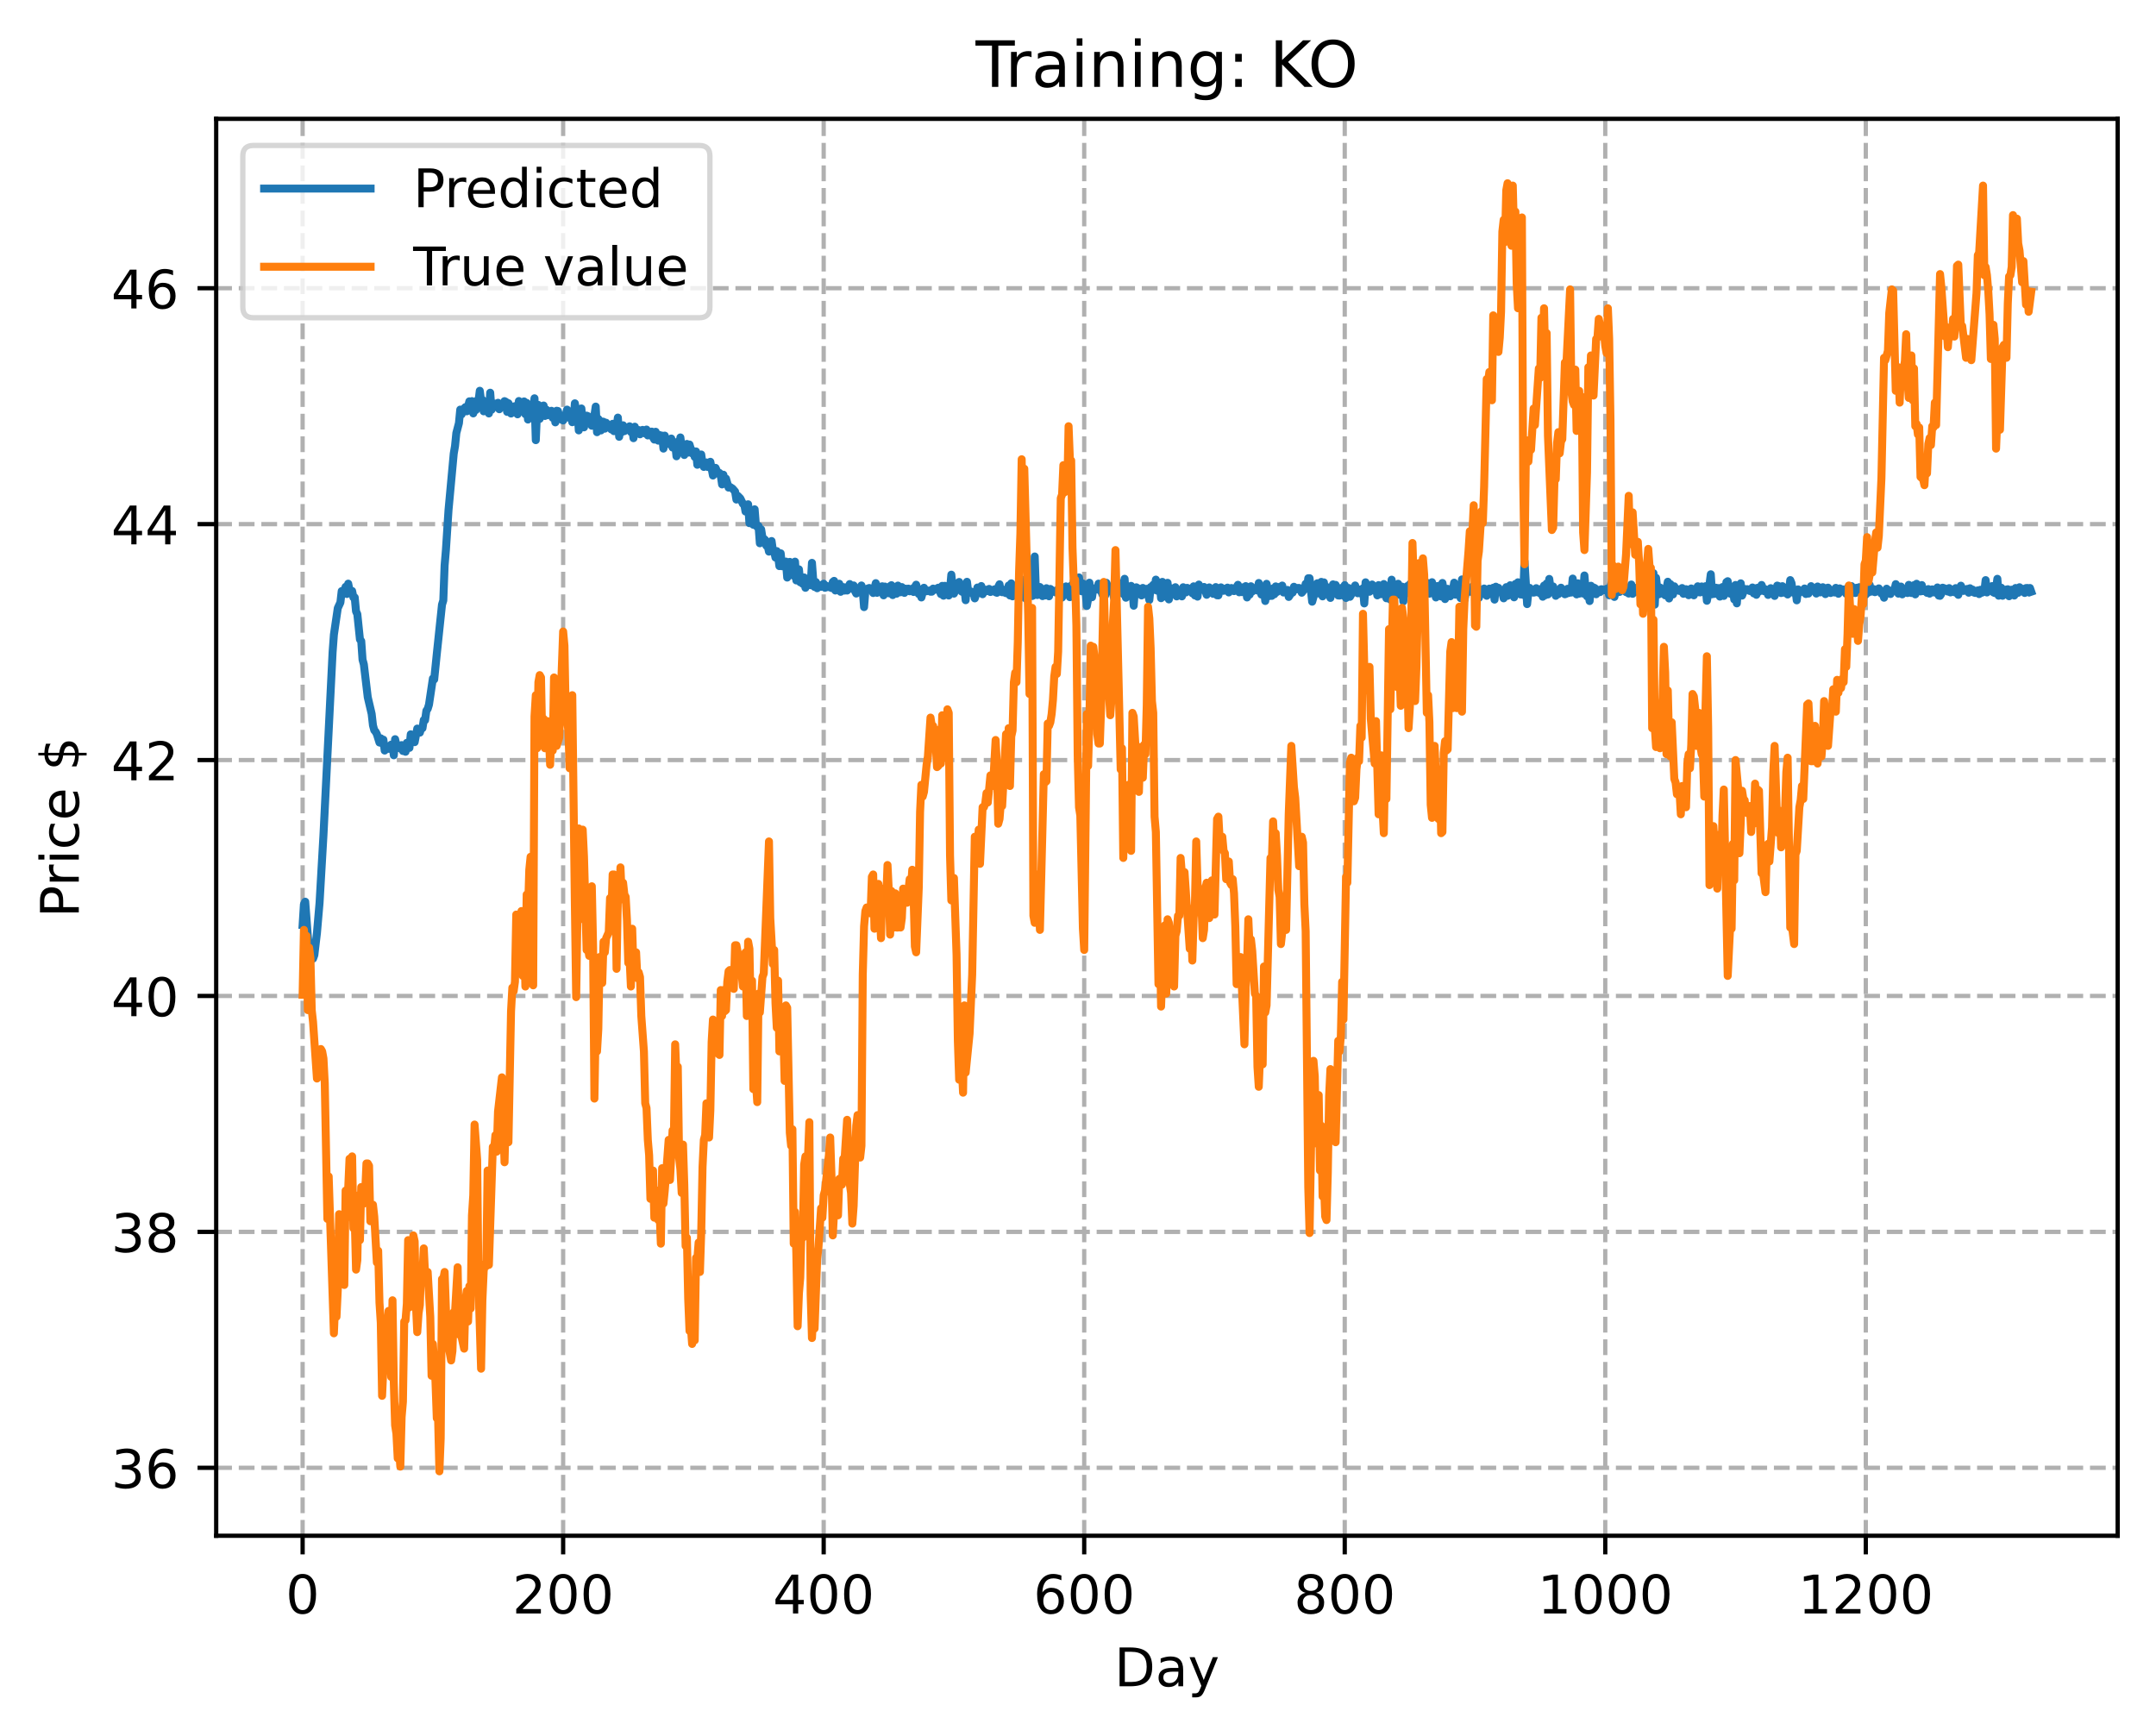 <?xml version="1.0" encoding="utf-8" standalone="no"?>
<!DOCTYPE svg PUBLIC "-//W3C//DTD SVG 1.1//EN"
  "http://www.w3.org/Graphics/SVG/1.1/DTD/svg11.dtd">
<!-- Created with matplotlib (https://matplotlib.org/) -->
<svg height="325.986pt" version="1.1" viewBox="0 0 404.923 325.986" width="404.923pt" xmlns="http://www.w3.org/2000/svg" xmlns:xlink="http://www.w3.org/1999/xlink">
 <defs>
  <style type="text/css">
*{stroke-linecap:butt;stroke-linejoin:round;}
  </style>
 </defs>
 <g id="figure_1">
  <g id="patch_1">
   <path d="M 0 325.986 
L 404.923 325.986 
L 404.923 0 
L 0 0 
z
" style="fill:#ffffff;"/>
  </g>
  <g id="axes_1">
   <g id="patch_2">
    <path d="M 40.603 288.43 
L 397.723 288.43 
L 397.723 22.318 
L 40.603 22.318 
z
" style="fill:#ffffff;"/>
   </g>
   <g id="matplotlib.axis_1">
    <g id="xtick_1">
     <g id="line2d_1">
      <path clip-path="url(#p4971b20b69)" d="M 56.836 288.43 
L 56.836 22.318 
" style="fill:none;stroke:#b0b0b0;stroke-dasharray:2.96,1.28;stroke-dashoffset:0;stroke-width:0.8;"/>
     </g>
     <g id="line2d_2">
      <defs>
       <path d="M 0 0 
L 0 3.5 
" id="me8fc66532e" style="stroke:#000000;stroke-width:0.8;"/>
      </defs>
      <g>
       <use style="stroke:#000000;stroke-width:0.8;" x="56.836" xlink:href="#me8fc66532e" y="288.43"/>
      </g>
     </g>
     <g id="text_1">
      <!-- 0 -->
      <defs>
       <path d="M 31.781 66.406 
Q 24.172 66.406 20.328 58.906 
Q 16.5 51.422 16.5 36.375 
Q 16.5 21.391 20.328 13.891 
Q 24.172 6.391 31.781 6.391 
Q 39.453 6.391 43.281 13.891 
Q 47.125 21.391 47.125 36.375 
Q 47.125 51.422 43.281 58.906 
Q 39.453 66.406 31.781 66.406 
z
M 31.781 74.219 
Q 44.047 74.219 50.516 64.516 
Q 56.984 54.828 56.984 36.375 
Q 56.984 17.969 50.516 8.266 
Q 44.047 -1.422 31.781 -1.422 
Q 19.531 -1.422 13.062 8.266 
Q 6.594 17.969 6.594 36.375 
Q 6.594 54.828 13.062 64.516 
Q 19.531 74.219 31.781 74.219 
z
" id="DejaVuSans-48"/>
      </defs>
      <g transform="translate(53.655 303.029)scale(0.1 -0.1)">
       <use xlink:href="#DejaVuSans-48"/>
      </g>
     </g>
    </g>
    <g id="xtick_2">
     <g id="line2d_3">
      <path clip-path="url(#p4971b20b69)" d="M 105.766 288.43 
L 105.766 22.318 
" style="fill:none;stroke:#b0b0b0;stroke-dasharray:2.96,1.28;stroke-dashoffset:0;stroke-width:0.8;"/>
     </g>
     <g id="line2d_4">
      <g>
       <use style="stroke:#000000;stroke-width:0.8;" x="105.766" xlink:href="#me8fc66532e" y="288.43"/>
      </g>
     </g>
     <g id="text_2">
      <!-- 200 -->
      <defs>
       <path d="M 19.188 8.297 
L 53.609 8.297 
L 53.609 0 
L 7.328 0 
L 7.328 8.297 
Q 12.938 14.109 22.625 23.891 
Q 32.328 33.688 34.812 36.531 
Q 39.547 41.844 41.422 45.531 
Q 43.312 49.219 43.312 52.781 
Q 43.312 58.594 39.234 62.25 
Q 35.156 65.922 28.609 65.922 
Q 23.969 65.922 18.812 64.312 
Q 13.672 62.703 7.812 59.422 
L 7.812 69.391 
Q 13.766 71.781 18.938 73 
Q 24.125 74.219 28.422 74.219 
Q 39.75 74.219 46.484 68.547 
Q 53.219 62.891 53.219 53.422 
Q 53.219 48.922 51.531 44.891 
Q 49.859 40.875 45.406 35.406 
Q 44.188 33.984 37.641 27.219 
Q 31.109 20.453 19.188 8.297 
z
" id="DejaVuSans-50"/>
      </defs>
      <g transform="translate(96.223 303.029)scale(0.1 -0.1)">
       <use xlink:href="#DejaVuSans-50"/>
       <use x="63.623" xlink:href="#DejaVuSans-48"/>
       <use x="127.246" xlink:href="#DejaVuSans-48"/>
      </g>
     </g>
    </g>
    <g id="xtick_3">
     <g id="line2d_5">
      <path clip-path="url(#p4971b20b69)" d="M 154.697 288.43 
L 154.697 22.318 
" style="fill:none;stroke:#b0b0b0;stroke-dasharray:2.96,1.28;stroke-dashoffset:0;stroke-width:0.8;"/>
     </g>
     <g id="line2d_6">
      <g>
       <use style="stroke:#000000;stroke-width:0.8;" x="154.697" xlink:href="#me8fc66532e" y="288.43"/>
      </g>
     </g>
     <g id="text_3">
      <!-- 400 -->
      <defs>
       <path d="M 37.797 64.312 
L 12.891 25.391 
L 37.797 25.391 
z
M 35.203 72.906 
L 47.609 72.906 
L 47.609 25.391 
L 58.016 25.391 
L 58.016 17.188 
L 47.609 17.188 
L 47.609 0 
L 37.797 0 
L 37.797 17.188 
L 4.891 17.188 
L 4.891 26.703 
z
" id="DejaVuSans-52"/>
      </defs>
      <g transform="translate(145.153 303.029)scale(0.1 -0.1)">
       <use xlink:href="#DejaVuSans-52"/>
       <use x="63.623" xlink:href="#DejaVuSans-48"/>
       <use x="127.246" xlink:href="#DejaVuSans-48"/>
      </g>
     </g>
    </g>
    <g id="xtick_4">
     <g id="line2d_7">
      <path clip-path="url(#p4971b20b69)" d="M 203.628 288.43 
L 203.628 22.318 
" style="fill:none;stroke:#b0b0b0;stroke-dasharray:2.96,1.28;stroke-dashoffset:0;stroke-width:0.8;"/>
     </g>
     <g id="line2d_8">
      <g>
       <use style="stroke:#000000;stroke-width:0.8;" x="203.628" xlink:href="#me8fc66532e" y="288.43"/>
      </g>
     </g>
     <g id="text_4">
      <!-- 600 -->
      <defs>
       <path d="M 33.016 40.375 
Q 26.375 40.375 22.484 35.828 
Q 18.609 31.297 18.609 23.391 
Q 18.609 15.531 22.484 10.953 
Q 26.375 6.391 33.016 6.391 
Q 39.656 6.391 43.531 10.953 
Q 47.406 15.531 47.406 23.391 
Q 47.406 31.297 43.531 35.828 
Q 39.656 40.375 33.016 40.375 
z
M 52.594 71.297 
L 52.594 62.312 
Q 48.875 64.062 45.094 64.984 
Q 41.312 65.922 37.594 65.922 
Q 27.828 65.922 22.672 59.328 
Q 17.531 52.734 16.797 39.406 
Q 19.672 43.656 24.016 45.922 
Q 28.375 48.188 33.594 48.188 
Q 44.578 48.188 50.953 41.516 
Q 57.328 34.859 57.328 23.391 
Q 57.328 12.156 50.688 5.359 
Q 44.047 -1.422 33.016 -1.422 
Q 20.359 -1.422 13.672 8.266 
Q 6.984 17.969 6.984 36.375 
Q 6.984 53.656 15.188 63.938 
Q 23.391 74.219 37.203 74.219 
Q 40.922 74.219 44.703 73.484 
Q 48.484 72.75 52.594 71.297 
z
" id="DejaVuSans-54"/>
      </defs>
      <g transform="translate(194.084 303.029)scale(0.1 -0.1)">
       <use xlink:href="#DejaVuSans-54"/>
       <use x="63.623" xlink:href="#DejaVuSans-48"/>
       <use x="127.246" xlink:href="#DejaVuSans-48"/>
      </g>
     </g>
    </g>
    <g id="xtick_5">
     <g id="line2d_9">
      <path clip-path="url(#p4971b20b69)" d="M 252.558 288.43 
L 252.558 22.318 
" style="fill:none;stroke:#b0b0b0;stroke-dasharray:2.96,1.28;stroke-dashoffset:0;stroke-width:0.8;"/>
     </g>
     <g id="line2d_10">
      <g>
       <use style="stroke:#000000;stroke-width:0.8;" x="252.558" xlink:href="#me8fc66532e" y="288.43"/>
      </g>
     </g>
     <g id="text_5">
      <!-- 800 -->
      <defs>
       <path d="M 31.781 34.625 
Q 24.75 34.625 20.719 30.859 
Q 16.703 27.094 16.703 20.516 
Q 16.703 13.922 20.719 10.156 
Q 24.75 6.391 31.781 6.391 
Q 38.812 6.391 42.859 10.172 
Q 46.922 13.969 46.922 20.516 
Q 46.922 27.094 42.891 30.859 
Q 38.875 34.625 31.781 34.625 
z
M 21.922 38.812 
Q 15.578 40.375 12.031 44.719 
Q 8.5 49.078 8.5 55.328 
Q 8.5 64.062 14.719 69.141 
Q 20.953 74.219 31.781 74.219 
Q 42.672 74.219 48.875 69.141 
Q 55.078 64.062 55.078 55.328 
Q 55.078 49.078 51.531 44.719 
Q 48 40.375 41.703 38.812 
Q 48.828 37.156 52.797 32.312 
Q 56.781 27.484 56.781 20.516 
Q 56.781 9.906 50.312 4.234 
Q 43.844 -1.422 31.781 -1.422 
Q 19.734 -1.422 13.25 4.234 
Q 6.781 9.906 6.781 20.516 
Q 6.781 27.484 10.781 32.312 
Q 14.797 37.156 21.922 38.812 
z
M 18.312 54.391 
Q 18.312 48.734 21.844 45.562 
Q 25.391 42.391 31.781 42.391 
Q 38.141 42.391 41.719 45.562 
Q 45.312 48.734 45.312 54.391 
Q 45.312 60.062 41.719 63.234 
Q 38.141 66.406 31.781 66.406 
Q 25.391 66.406 21.844 63.234 
Q 18.312 60.062 18.312 54.391 
z
" id="DejaVuSans-56"/>
      </defs>
      <g transform="translate(243.015 303.029)scale(0.1 -0.1)">
       <use xlink:href="#DejaVuSans-56"/>
       <use x="63.623" xlink:href="#DejaVuSans-48"/>
       <use x="127.246" xlink:href="#DejaVuSans-48"/>
      </g>
     </g>
    </g>
    <g id="xtick_6">
     <g id="line2d_11">
      <path clip-path="url(#p4971b20b69)" d="M 301.489 288.43 
L 301.489 22.318 
" style="fill:none;stroke:#b0b0b0;stroke-dasharray:2.96,1.28;stroke-dashoffset:0;stroke-width:0.8;"/>
     </g>
     <g id="line2d_12">
      <g>
       <use style="stroke:#000000;stroke-width:0.8;" x="301.489" xlink:href="#me8fc66532e" y="288.43"/>
      </g>
     </g>
     <g id="text_6">
      <!-- 1000 -->
      <defs>
       <path d="M 12.406 8.297 
L 28.516 8.297 
L 28.516 63.922 
L 10.984 60.406 
L 10.984 69.391 
L 28.422 72.906 
L 38.281 72.906 
L 38.281 8.297 
L 54.391 8.297 
L 54.391 0 
L 12.406 0 
z
" id="DejaVuSans-49"/>
      </defs>
      <g transform="translate(288.764 303.029)scale(0.1 -0.1)">
       <use xlink:href="#DejaVuSans-49"/>
       <use x="63.623" xlink:href="#DejaVuSans-48"/>
       <use x="127.246" xlink:href="#DejaVuSans-48"/>
       <use x="190.869" xlink:href="#DejaVuSans-48"/>
      </g>
     </g>
    </g>
    <g id="xtick_7">
     <g id="line2d_13">
      <path clip-path="url(#p4971b20b69)" d="M 350.419 288.43 
L 350.419 22.318 
" style="fill:none;stroke:#b0b0b0;stroke-dasharray:2.96,1.28;stroke-dashoffset:0;stroke-width:0.8;"/>
     </g>
     <g id="line2d_14">
      <g>
       <use style="stroke:#000000;stroke-width:0.8;" x="350.419" xlink:href="#me8fc66532e" y="288.43"/>
      </g>
     </g>
     <g id="text_7">
      <!-- 1200 -->
      <g transform="translate(337.694 303.029)scale(0.1 -0.1)">
       <use xlink:href="#DejaVuSans-49"/>
       <use x="63.623" xlink:href="#DejaVuSans-50"/>
       <use x="127.246" xlink:href="#DejaVuSans-48"/>
       <use x="190.869" xlink:href="#DejaVuSans-48"/>
      </g>
     </g>
    </g>
    <g id="text_8">
     <!-- Day -->
     <defs>
      <path d="M 19.672 64.797 
L 19.672 8.109 
L 31.594 8.109 
Q 46.688 8.109 53.688 14.938 
Q 60.688 21.781 60.688 36.531 
Q 60.688 51.172 53.688 57.984 
Q 46.688 64.797 31.594 64.797 
z
M 9.812 72.906 
L 30.078 72.906 
Q 51.266 72.906 61.172 64.094 
Q 71.094 55.281 71.094 36.531 
Q 71.094 17.672 61.125 8.828 
Q 51.172 0 30.078 0 
L 9.812 0 
z
" id="DejaVuSans-68"/>
      <path d="M 34.281 27.484 
Q 23.391 27.484 19.188 25 
Q 14.984 22.516 14.984 16.5 
Q 14.984 11.719 18.141 8.906 
Q 21.297 6.109 26.703 6.109 
Q 34.188 6.109 38.703 11.406 
Q 43.219 16.703 43.219 25.484 
L 43.219 27.484 
z
M 52.203 31.203 
L 52.203 0 
L 43.219 0 
L 43.219 8.297 
Q 40.141 3.328 35.547 0.953 
Q 30.953 -1.422 24.312 -1.422 
Q 15.922 -1.422 10.953 3.297 
Q 6 8.016 6 15.922 
Q 6 25.141 12.172 29.828 
Q 18.359 34.516 30.609 34.516 
L 43.219 34.516 
L 43.219 35.406 
Q 43.219 41.609 39.141 45 
Q 35.062 48.391 27.688 48.391 
Q 23 48.391 18.547 47.266 
Q 14.109 46.141 10.016 43.891 
L 10.016 52.203 
Q 14.938 54.109 19.578 55.047 
Q 24.219 56 28.609 56 
Q 40.484 56 46.344 49.844 
Q 52.203 43.703 52.203 31.203 
z
" id="DejaVuSans-97"/>
      <path d="M 32.172 -5.078 
Q 28.375 -14.844 24.75 -17.812 
Q 21.141 -20.797 15.094 -20.797 
L 7.906 -20.797 
L 7.906 -13.281 
L 13.188 -13.281 
Q 16.891 -13.281 18.938 -11.516 
Q 21 -9.766 23.484 -3.219 
L 25.094 0.875 
L 2.984 54.688 
L 12.5 54.688 
L 29.594 11.922 
L 46.688 54.688 
L 56.203 54.688 
z
" id="DejaVuSans-121"/>
     </defs>
     <g transform="translate(209.29 316.707)scale(0.1 -0.1)">
      <use xlink:href="#DejaVuSans-68"/>
      <use x="77.002" xlink:href="#DejaVuSans-97"/>
      <use x="138.281" xlink:href="#DejaVuSans-121"/>
     </g>
    </g>
   </g>
   <g id="matplotlib.axis_2">
    <g id="ytick_1">
     <g id="line2d_15">
      <path clip-path="url(#p4971b20b69)" d="M 40.603 275.67 
L 397.723 275.67 
" style="fill:none;stroke:#b0b0b0;stroke-dasharray:2.96,1.28;stroke-dashoffset:0;stroke-width:0.8;"/>
     </g>
     <g id="line2d_16">
      <defs>
       <path d="M 0 0 
L -3.5 0 
" id="mb546d64a18" style="stroke:#000000;stroke-width:0.8;"/>
      </defs>
      <g>
       <use style="stroke:#000000;stroke-width:0.8;" x="40.603" xlink:href="#mb546d64a18" y="275.67"/>
      </g>
     </g>
     <g id="text_9">
      <!-- 36 -->
      <defs>
       <path d="M 40.578 39.312 
Q 47.656 37.797 51.625 33 
Q 55.609 28.219 55.609 21.188 
Q 55.609 10.406 48.188 4.484 
Q 40.766 -1.422 27.094 -1.422 
Q 22.516 -1.422 17.656 -0.516 
Q 12.797 0.391 7.625 2.203 
L 7.625 11.719 
Q 11.719 9.328 16.594 8.109 
Q 21.484 6.891 26.812 6.891 
Q 36.078 6.891 40.938 10.547 
Q 45.797 14.203 45.797 21.188 
Q 45.797 27.641 41.281 31.266 
Q 36.766 34.906 28.719 34.906 
L 20.219 34.906 
L 20.219 43.016 
L 29.109 43.016 
Q 36.375 43.016 40.234 45.922 
Q 44.094 48.828 44.094 54.297 
Q 44.094 59.906 40.109 62.906 
Q 36.141 65.922 28.719 65.922 
Q 24.656 65.922 20.016 65.031 
Q 15.375 64.156 9.812 62.312 
L 9.812 71.094 
Q 15.438 72.656 20.344 73.438 
Q 25.25 74.219 29.594 74.219 
Q 40.828 74.219 47.359 69.109 
Q 53.906 64.016 53.906 55.328 
Q 53.906 49.266 50.438 45.094 
Q 46.969 40.922 40.578 39.312 
z
" id="DejaVuSans-51"/>
      </defs>
      <g transform="translate(20.878 279.469)scale(0.1 -0.1)">
       <use xlink:href="#DejaVuSans-51"/>
       <use x="63.623" xlink:href="#DejaVuSans-54"/>
      </g>
     </g>
    </g>
    <g id="ytick_2">
     <g id="line2d_17">
      <path clip-path="url(#p4971b20b69)" d="M 40.603 231.362 
L 397.723 231.362 
" style="fill:none;stroke:#b0b0b0;stroke-dasharray:2.96,1.28;stroke-dashoffset:0;stroke-width:0.8;"/>
     </g>
     <g id="line2d_18">
      <g>
       <use style="stroke:#000000;stroke-width:0.8;" x="40.603" xlink:href="#mb546d64a18" y="231.362"/>
      </g>
     </g>
     <g id="text_10">
      <!-- 38 -->
      <g transform="translate(20.878 235.161)scale(0.1 -0.1)">
       <use xlink:href="#DejaVuSans-51"/>
       <use x="63.623" xlink:href="#DejaVuSans-56"/>
      </g>
     </g>
    </g>
    <g id="ytick_3">
     <g id="line2d_19">
      <path clip-path="url(#p4971b20b69)" d="M 40.603 187.054 
L 397.723 187.054 
" style="fill:none;stroke:#b0b0b0;stroke-dasharray:2.96,1.28;stroke-dashoffset:0;stroke-width:0.8;"/>
     </g>
     <g id="line2d_20">
      <g>
       <use style="stroke:#000000;stroke-width:0.8;" x="40.603" xlink:href="#mb546d64a18" y="187.054"/>
      </g>
     </g>
     <g id="text_11">
      <!-- 40 -->
      <g transform="translate(20.878 190.853)scale(0.1 -0.1)">
       <use xlink:href="#DejaVuSans-52"/>
       <use x="63.623" xlink:href="#DejaVuSans-48"/>
      </g>
     </g>
    </g>
    <g id="ytick_4">
     <g id="line2d_21">
      <path clip-path="url(#p4971b20b69)" d="M 40.603 142.746 
L 397.723 142.746 
" style="fill:none;stroke:#b0b0b0;stroke-dasharray:2.96,1.28;stroke-dashoffset:0;stroke-width:0.8;"/>
     </g>
     <g id="line2d_22">
      <g>
       <use style="stroke:#000000;stroke-width:0.8;" x="40.603" xlink:href="#mb546d64a18" y="142.746"/>
      </g>
     </g>
     <g id="text_12">
      <!-- 42 -->
      <g transform="translate(20.878 146.546)scale(0.1 -0.1)">
       <use xlink:href="#DejaVuSans-52"/>
       <use x="63.623" xlink:href="#DejaVuSans-50"/>
      </g>
     </g>
    </g>
    <g id="ytick_5">
     <g id="line2d_23">
      <path clip-path="url(#p4971b20b69)" d="M 40.603 98.439 
L 397.723 98.439 
" style="fill:none;stroke:#b0b0b0;stroke-dasharray:2.96,1.28;stroke-dashoffset:0;stroke-width:0.8;"/>
     </g>
     <g id="line2d_24">
      <g>
       <use style="stroke:#000000;stroke-width:0.8;" x="40.603" xlink:href="#mb546d64a18" y="98.439"/>
      </g>
     </g>
     <g id="text_13">
      <!-- 44 -->
      <g transform="translate(20.878 102.238)scale(0.1 -0.1)">
       <use xlink:href="#DejaVuSans-52"/>
       <use x="63.623" xlink:href="#DejaVuSans-52"/>
      </g>
     </g>
    </g>
    <g id="ytick_6">
     <g id="line2d_25">
      <path clip-path="url(#p4971b20b69)" d="M 40.603 54.131 
L 397.723 54.131 
" style="fill:none;stroke:#b0b0b0;stroke-dasharray:2.96,1.28;stroke-dashoffset:0;stroke-width:0.8;"/>
     </g>
     <g id="line2d_26">
      <g>
       <use style="stroke:#000000;stroke-width:0.8;" x="40.603" xlink:href="#mb546d64a18" y="54.131"/>
      </g>
     </g>
     <g id="text_14">
      <!-- 46 -->
      <g transform="translate(20.878 57.93)scale(0.1 -0.1)">
       <use xlink:href="#DejaVuSans-52"/>
       <use x="63.623" xlink:href="#DejaVuSans-54"/>
      </g>
     </g>
    </g>
    <g id="text_15">
     <!-- Price $ -->
     <defs>
      <path d="M 19.672 64.797 
L 19.672 37.406 
L 32.078 37.406 
Q 38.969 37.406 42.719 40.969 
Q 46.484 44.531 46.484 51.125 
Q 46.484 57.672 42.719 61.234 
Q 38.969 64.797 32.078 64.797 
z
M 9.812 72.906 
L 32.078 72.906 
Q 44.344 72.906 50.609 67.359 
Q 56.891 61.812 56.891 51.125 
Q 56.891 40.328 50.609 34.812 
Q 44.344 29.297 32.078 29.297 
L 19.672 29.297 
L 19.672 0 
L 9.812 0 
z
" id="DejaVuSans-80"/>
      <path d="M 41.109 46.297 
Q 39.594 47.172 37.812 47.578 
Q 36.031 48 33.891 48 
Q 26.266 48 22.188 43.047 
Q 18.109 38.094 18.109 28.812 
L 18.109 0 
L 9.078 0 
L 9.078 54.688 
L 18.109 54.688 
L 18.109 46.188 
Q 20.953 51.172 25.484 53.578 
Q 30.031 56 36.531 56 
Q 37.453 56 38.578 55.875 
Q 39.703 55.766 41.062 55.516 
z
" id="DejaVuSans-114"/>
      <path d="M 9.422 54.688 
L 18.406 54.688 
L 18.406 0 
L 9.422 0 
z
M 9.422 75.984 
L 18.406 75.984 
L 18.406 64.594 
L 9.422 64.594 
z
" id="DejaVuSans-105"/>
      <path d="M 48.781 52.594 
L 48.781 44.188 
Q 44.969 46.297 41.141 47.344 
Q 37.312 48.391 33.406 48.391 
Q 24.656 48.391 19.812 42.844 
Q 14.984 37.312 14.984 27.297 
Q 14.984 17.281 19.812 11.734 
Q 24.656 6.203 33.406 6.203 
Q 37.312 6.203 41.141 7.25 
Q 44.969 8.297 48.781 10.406 
L 48.781 2.094 
Q 45.016 0.344 40.984 -0.531 
Q 36.969 -1.422 32.422 -1.422 
Q 20.062 -1.422 12.781 6.344 
Q 5.516 14.109 5.516 27.297 
Q 5.516 40.672 12.859 48.328 
Q 20.219 56 33.016 56 
Q 37.156 56 41.109 55.141 
Q 45.062 54.297 48.781 52.594 
z
" id="DejaVuSans-99"/>
      <path d="M 56.203 29.594 
L 56.203 25.203 
L 14.891 25.203 
Q 15.484 15.922 20.484 11.062 
Q 25.484 6.203 34.422 6.203 
Q 39.594 6.203 44.453 7.469 
Q 49.312 8.734 54.109 11.281 
L 54.109 2.781 
Q 49.266 0.734 44.188 -0.344 
Q 39.109 -1.422 33.891 -1.422 
Q 20.797 -1.422 13.156 6.188 
Q 5.516 13.812 5.516 26.812 
Q 5.516 40.234 12.766 48.109 
Q 20.016 56 32.328 56 
Q 43.359 56 49.781 48.891 
Q 56.203 41.797 56.203 29.594 
z
M 47.219 32.234 
Q 47.125 39.594 43.094 43.984 
Q 39.062 48.391 32.422 48.391 
Q 24.906 48.391 20.391 44.141 
Q 15.875 39.891 15.188 32.172 
z
" id="DejaVuSans-101"/>
      <path id="DejaVuSans-32"/>
      <path d="M 33.797 -14.703 
L 28.906 -14.703 
L 28.859 0 
Q 23.734 0.094 18.609 1.188 
Q 13.484 2.297 8.297 4.5 
L 8.297 13.281 
Q 13.281 10.156 18.375 8.562 
Q 23.484 6.984 28.906 6.938 
L 28.906 29.203 
Q 18.109 30.953 13.203 35.156 
Q 8.297 39.359 8.297 46.688 
Q 8.297 54.641 13.625 59.219 
Q 18.953 63.812 28.906 64.5 
L 28.906 75.984 
L 33.797 75.984 
L 33.797 64.656 
Q 38.328 64.453 42.578 63.688 
Q 46.828 62.938 50.875 61.625 
L 50.875 53.078 
Q 46.828 55.125 42.547 56.25 
Q 38.281 57.375 33.797 57.562 
L 33.797 36.719 
Q 44.875 35.016 50.094 30.609 
Q 55.328 26.219 55.328 18.609 
Q 55.328 10.359 49.781 5.594 
Q 44.234 0.828 33.797 0.094 
z
M 28.906 37.594 
L 28.906 57.625 
Q 23.25 56.984 20.266 54.391 
Q 17.281 51.812 17.281 47.516 
Q 17.281 43.312 20.031 40.969 
Q 22.797 38.625 28.906 37.594 
z
M 33.797 28.219 
L 33.797 7.078 
Q 39.984 7.906 43.141 10.594 
Q 46.297 13.281 46.297 17.672 
Q 46.297 21.969 43.281 24.5 
Q 40.281 27.047 33.797 28.219 
z
" id="DejaVuSans-36"/>
     </defs>
     <g transform="translate(14.798 172.342)rotate(-90)scale(0.1 -0.1)">
      <use xlink:href="#DejaVuSans-80"/>
      <use x="58.553" xlink:href="#DejaVuSans-114"/>
      <use x="99.666" xlink:href="#DejaVuSans-105"/>
      <use x="127.449" xlink:href="#DejaVuSans-99"/>
      <use x="182.43" xlink:href="#DejaVuSans-101"/>
      <use x="243.953" xlink:href="#DejaVuSans-32"/>
      <use x="275.74" xlink:href="#DejaVuSans-36"/>
     </g>
    </g>
   </g>
   <g id="line2d_27">
    <path clip-path="url(#p4971b20b69)" d="M 56.836 173.725 
L 57.081 169.825 
L 57.325 169.351 
L 57.814 175.869 
L 58.059 178.485 
L 58.304 179.624 
L 58.548 179.974 
L 58.793 180.051 
L 59.038 179.375 
L 59.527 175.232 
L 60.016 169.567 
L 60.75 156.837 
L 62.463 122.529 
L 62.708 119.207 
L 63.441 114.207 
L 63.931 113.15 
L 64.175 111.011 
L 64.42 110.921 
L 64.665 111.058 
L 64.909 110.212 
L 65.154 111.558 
L 65.399 109.618 
L 65.643 110.834 
L 65.888 111.001 
L 66.133 110.993 
L 66.377 112.209 
L 66.622 112.205 
L 66.867 114.819 
L 67.111 115.348 
L 67.601 120.09 
L 67.845 120.403 
L 68.09 123.895 
L 68.335 124.785 
L 69.069 130.947 
L 69.802 134.075 
L 70.047 136.237 
L 70.292 137.142 
L 70.536 137.418 
L 70.781 137.874 
L 71.27 139.456 
L 71.515 138.662 
L 71.76 139.632 
L 72.004 138.921 
L 72.249 140.963 
L 72.738 140.15 
L 72.983 140.639 
L 73.228 140.63 
L 73.472 139.854 
L 73.717 139.905 
L 73.962 141.852 
L 74.206 138.83 
L 74.451 139.93 
L 74.696 140.443 
L 74.94 140.034 
L 75.185 140.58 
L 75.429 139.941 
L 75.674 141.048 
L 75.919 140.157 
L 76.163 141.19 
L 76.408 139.513 
L 76.653 139.833 
L 76.897 140.461 
L 77.142 137.912 
L 77.387 139.361 
L 77.631 139.146 
L 77.876 139.386 
L 78.365 136.836 
L 78.855 137.597 
L 79.099 136.786 
L 79.344 136.77 
L 79.589 135.229 
L 79.833 135.261 
L 80.078 133.491 
L 80.323 133.137 
L 80.567 132.339 
L 81.301 127.427 
L 81.546 127.614 
L 82.035 122.813 
L 83.014 113.552 
L 83.258 112.775 
L 83.503 106.184 
L 83.748 103.276 
L 84.237 95.787 
L 85.216 85.194 
L 85.46 83.772 
L 85.705 81.328 
L 86.194 79.471 
L 86.439 76.93 
L 86.684 77.835 
L 87.173 76.695 
L 87.417 76.457 
L 87.662 77.25 
L 88.151 75.377 
L 88.396 76.669 
L 88.641 75.335 
L 88.885 77.643 
L 89.13 75.902 
L 89.375 77.013 
L 89.619 75.194 
L 89.864 75.375 
L 90.109 73.392 
L 90.353 75.3 
L 90.598 75.093 
L 90.843 77.251 
L 91.087 76.193 
L 91.332 75.826 
L 91.577 75.712 
L 91.821 77.653 
L 92.066 73.756 
L 92.311 76.969 
L 92.555 76.566 
L 92.8 76.427 
L 93.044 75.799 
L 93.289 76.241 
L 93.534 75.65 
L 93.778 76.86 
L 94.023 76.203 
L 94.512 76.305 
L 94.757 75.339 
L 95.002 75.467 
L 95.246 77.356 
L 95.491 75.73 
L 95.736 76.196 
L 95.98 77.665 
L 96.225 77.434 
L 96.47 76.673 
L 96.714 76.281 
L 96.959 76.663 
L 97.204 77.814 
L 97.448 75.318 
L 97.693 77.248 
L 97.938 76.629 
L 98.182 77.323 
L 98.427 75.392 
L 98.672 77.795 
L 98.916 75.668 
L 99.161 78.795 
L 99.405 76.332 
L 99.65 77.798 
L 100.139 76.759 
L 100.384 74.806 
L 100.629 82.667 
L 100.873 76.928 
L 101.118 76.055 
L 101.363 78.67 
L 101.607 77.321 
L 101.852 77.319 
L 102.097 76.165 
L 102.341 78.124 
L 102.586 76.919 
L 102.831 77.983 
L 103.075 77.796 
L 103.32 77.355 
L 103.565 77.152 
L 103.809 78.477 
L 104.054 77.347 
L 104.299 79.326 
L 104.543 77.145 
L 104.788 77.192 
L 105.032 78.153 
L 105.277 78.131 
L 105.522 78.844 
L 105.766 78.968 
L 106.256 77.893 
L 106.5 76.932 
L 106.745 78.423 
L 106.99 78.212 
L 107.234 77.715 
L 107.479 79.297 
L 107.724 79.169 
L 107.968 75.749 
L 108.213 77.421 
L 108.458 76.991 
L 108.702 80.832 
L 108.947 79.918 
L 109.192 76.715 
L 109.436 79.29 
L 109.681 80.262 
L 109.926 78.169 
L 110.17 78.063 
L 110.415 78.152 
L 110.66 79.211 
L 110.904 78.926 
L 111.149 79.957 
L 111.393 79.679 
L 111.883 76.362 
L 112.127 81.172 
L 112.372 78.671 
L 112.861 80.841 
L 113.106 79.168 
L 113.351 79.216 
L 113.595 80.51 
L 113.84 79.4 
L 114.085 80.078 
L 114.329 79.877 
L 114.574 79.942 
L 114.819 80.657 
L 115.063 79.598 
L 115.308 80.978 
L 115.553 80.082 
L 115.797 80.192 
L 116.042 78.432 
L 116.287 82.036 
L 116.531 80.204 
L 116.776 81.164 
L 117.02 79.874 
L 117.265 80.975 
L 117.51 80.423 
L 117.754 80.738 
L 118.244 80.064 
L 118.488 81.13 
L 118.733 80.406 
L 118.978 82.297 
L 119.222 80.139 
L 119.467 81.433 
L 119.712 81.428 
L 119.956 80.768 
L 120.201 81.568 
L 120.446 81.356 
L 120.69 80.74 
L 120.935 81.242 
L 121.18 81.415 
L 121.424 80.675 
L 121.669 81.783 
L 121.914 81.178 
L 122.158 81.629 
L 122.403 81.062 
L 122.648 82.156 
L 122.892 82.562 
L 123.137 81.091 
L 123.381 82.365 
L 123.626 82.759 
L 123.871 81.695 
L 124.115 82.696 
L 124.36 81.818 
L 124.605 84.253 
L 124.849 81.815 
L 125.094 83.149 
L 125.339 83.305 
L 125.583 83.252 
L 125.828 83.475 
L 126.073 82.366 
L 126.317 84.051 
L 126.562 83.825 
L 126.807 83.362 
L 127.051 85.696 
L 127.296 82.951 
L 127.541 84.262 
L 127.785 82.158 
L 128.03 84.134 
L 128.275 83.819 
L 128.519 85.456 
L 128.764 83.549 
L 129.008 83.379 
L 129.253 84.999 
L 129.498 83.488 
L 129.987 85.152 
L 130.232 84.709 
L 130.476 85.821 
L 130.721 84.787 
L 130.966 87.291 
L 131.21 85.474 
L 131.455 86.194 
L 131.7 85.357 
L 131.944 87.111 
L 132.189 87.695 
L 132.434 87.049 
L 132.678 86.86 
L 132.923 87.708 
L 133.412 86.73 
L 133.902 89.309 
L 134.391 87.873 
L 134.88 88.968 
L 135.125 88.824 
L 135.369 89.318 
L 135.614 90.982 
L 135.859 89.155 
L 136.103 90.73 
L 136.348 89.887 
L 136.837 91.577 
L 137.082 91.441 
L 137.571 91.756 
L 138.061 92.322 
L 138.305 93.823 
L 138.55 93.115 
L 139.039 93.608 
L 139.529 94.629 
L 139.773 94.691 
L 140.018 96.07 
L 140.263 95.726 
L 140.507 94.714 
L 140.752 98.257 
L 140.996 96.618 
L 141.241 95.9 
L 141.486 98.559 
L 141.73 95.654 
L 141.975 98.73 
L 142.22 98.95 
L 142.464 98.782 
L 142.709 102.034 
L 142.954 99.424 
L 143.198 100.974 
L 143.688 101.378 
L 143.932 102.502 
L 144.177 102.509 
L 144.422 103.601 
L 144.666 103.396 
L 144.911 101.613 
L 145.156 103.35 
L 145.4 103.622 
L 145.645 104.721 
L 145.89 103.503 
L 146.134 104.553 
L 146.379 106.323 
L 146.624 103.916 
L 146.868 106.348 
L 147.357 106.151 
L 147.602 105.472 
L 147.847 108.474 
L 148.336 105.529 
L 148.825 107.451 
L 149.07 108.151 
L 149.315 105.483 
L 149.559 109.014 
L 149.804 107.306 
L 150.049 106.928 
L 150.293 109.362 
L 150.538 108.853 
L 150.783 109.669 
L 151.027 108.453 
L 151.272 110.397 
L 151.517 108.953 
L 151.761 108.708 
L 152.006 109.545 
L 152.251 109.906 
L 152.495 105.711 
L 152.74 109.017 
L 152.984 110.235 
L 153.229 109.309 
L 153.474 110.477 
L 153.718 110.256 
L 153.963 109.878 
L 154.208 110.213 
L 154.452 110.065 
L 154.697 109.627 
L 154.942 110.398 
L 155.186 110.005 
L 155.431 110.276 
L 155.676 110.196 
L 156.165 110.438 
L 156.41 109.302 
L 156.654 109.095 
L 156.899 110.907 
L 157.144 110.483 
L 157.388 110.568 
L 157.633 109.634 
L 157.878 111.15 
L 158.122 110.233 
L 158.367 110.259 
L 158.612 110.921 
L 158.856 110.304 
L 159.101 110.909 
L 159.345 110.665 
L 159.59 109.693 
L 159.835 109.96 
L 160.079 110.411 
L 160.324 109.954 
L 160.569 111.005 
L 160.813 111.476 
L 161.792 109.961 
L 162.037 110.916 
L 162.281 114.021 
L 162.526 111.033 
L 162.771 110.608 
L 163.26 110.432 
L 163.505 110.643 
L 163.749 110.535 
L 163.994 111.378 
L 164.483 109.523 
L 164.728 111.342 
L 164.972 110.61 
L 165.217 111.089 
L 165.462 110.175 
L 165.706 110.11 
L 165.951 111.814 
L 166.196 110.161 
L 166.44 111.09 
L 166.685 110.556 
L 166.93 111.422 
L 167.174 110.098 
L 167.419 109.907 
L 167.664 111.764 
L 167.908 110.223 
L 168.153 110.493 
L 168.398 111.502 
L 168.642 109.981 
L 168.887 110.851 
L 169.132 111.238 
L 169.376 110.259 
L 169.621 111.019 
L 169.866 111.352 
L 170.11 110.563 
L 170.355 110.818 
L 170.6 110.551 
L 170.844 111.049 
L 171.089 110.992 
L 171.333 110.553 
L 171.578 111.185 
L 171.823 110.235 
L 172.067 109.813 
L 172.557 111.567 
L 172.801 111.349 
L 173.046 112.211 
L 173.535 110.388 
L 173.78 110.86 
L 174.025 111.043 
L 174.514 110.903 
L 174.759 111.132 
L 175.003 111.127 
L 175.248 110.547 
L 175.493 110.8 
L 176.227 110.379 
L 176.716 111.582 
L 176.96 110.033 
L 177.205 111.88 
L 177.45 110.025 
L 177.694 110.946 
L 177.939 110.597 
L 178.184 111.845 
L 178.428 110.618 
L 178.673 107.929 
L 178.918 110.374 
L 179.162 111.493 
L 179.407 110.971 
L 179.652 110.125 
L 179.896 110.215 
L 180.141 109.3 
L 180.63 111.111 
L 180.875 111.234 
L 181.12 110.366 
L 181.364 112.725 
L 181.609 109.271 
L 181.854 111.258 
L 182.343 111.086 
L 182.588 111.426 
L 182.832 111.312 
L 183.077 112.383 
L 183.321 111.649 
L 183.566 110.348 
L 184.055 111.173 
L 184.3 110.064 
L 184.545 111.603 
L 185.034 110.743 
L 185.523 111.024 
L 185.768 110.604 
L 186.013 111.187 
L 186.747 110.695 
L 186.991 111.241 
L 187.236 111.334 
L 187.481 110.221 
L 187.725 109.733 
L 187.97 111.136 
L 188.215 111.228 
L 188.459 110.758 
L 188.704 111.293 
L 188.948 111.407 
L 189.193 111.141 
L 189.438 109.967 
L 189.682 111.838 
L 189.927 109.561 
L 190.172 112 
L 190.416 110.849 
L 190.661 111.779 
L 190.906 110.866 
L 191.15 110.575 
L 191.395 111.647 
L 191.64 112.128 
L 191.884 111.331 
L 192.129 112.121 
L 192.374 108.898 
L 192.618 112.398 
L 192.863 109.672 
L 193.352 110.044 
L 193.597 109.47 
L 193.842 111.943 
L 194.086 111.827 
L 194.331 104.517 
L 194.575 111.676 
L 194.82 111.752 
L 195.065 111.361 
L 195.309 110.248 
L 195.554 110.539 
L 195.799 111.957 
L 196.043 111.826 
L 196.288 111.835 
L 196.533 110.471 
L 196.777 110.84 
L 197.022 111.989 
L 197.267 110.611 
L 197.756 110.983 
L 198.245 111.268 
L 198.735 110.65 
L 199.224 112.22 
L 199.469 112.229 
L 199.713 110.575 
L 199.958 111.305 
L 200.203 110.133 
L 200.447 111.243 
L 200.692 110.44 
L 200.936 112.152 
L 201.181 109.977 
L 201.426 110.869 
L 201.67 109.094 
L 201.915 110.422 
L 202.16 111.127 
L 202.649 108.445 
L 202.894 110.316 
L 203.138 111.047 
L 203.383 109.587 
L 203.628 110.411 
L 203.872 110.723 
L 204.117 113.814 
L 204.362 112.518 
L 204.606 109.438 
L 204.851 111.857 
L 205.096 112.167 
L 205.34 110.505 
L 205.585 110.823 
L 205.83 110.567 
L 206.074 110.633 
L 206.319 109.614 
L 206.563 110.889 
L 206.808 110.965 
L 207.053 111.674 
L 207.297 112.028 
L 207.542 111.876 
L 207.787 109.456 
L 208.031 110.023 
L 208.276 110.989 
L 208.765 110.492 
L 209.255 112.336 
L 209.499 111.103 
L 209.744 111.713 
L 209.989 109.526 
L 210.233 110.223 
L 210.478 109.541 
L 210.723 110.022 
L 210.967 111.565 
L 211.212 108.703 
L 211.457 112.262 
L 211.701 110.944 
L 212.191 111.134 
L 212.435 110.035 
L 212.68 110.479 
L 212.924 113.761 
L 213.169 110.402 
L 213.414 110.302 
L 214.148 110.767 
L 214.392 111.831 
L 214.637 110.421 
L 214.882 110.612 
L 215.126 111.581 
L 215.371 110.59 
L 215.86 112.695 
L 216.105 110.257 
L 216.35 110.183 
L 216.594 109.831 
L 216.839 110.792 
L 217.084 108.861 
L 217.328 110.931 
L 217.573 109.384 
L 217.818 109.83 
L 218.062 112.347 
L 218.307 109.284 
L 218.551 112.065 
L 218.796 111.358 
L 219.041 111.029 
L 219.285 109.459 
L 219.53 112.578 
L 219.775 110.629 
L 220.019 110.498 
L 220.264 110.872 
L 220.509 110.659 
L 220.753 110.284 
L 220.998 112.015 
L 221.243 110.849 
L 221.487 111.143 
L 221.732 110.807 
L 221.977 112.009 
L 222.221 110.291 
L 222.466 110.582 
L 222.711 111.276 
L 222.955 110.408 
L 223.689 110.708 
L 223.934 111.423 
L 224.179 110.117 
L 224.423 111.835 
L 224.668 111.052 
L 224.912 112.057 
L 225.157 109.786 
L 225.402 110.787 
L 225.891 110.754 
L 226.136 110.237 
L 226.625 111.711 
L 227.114 110.32 
L 227.848 111.534 
L 228.093 110.672 
L 228.338 110.261 
L 228.582 111.804 
L 228.827 111.818 
L 229.072 110.712 
L 229.316 110.315 
L 229.561 110.876 
L 229.806 110.963 
L 230.05 110.565 
L 230.295 110.858 
L 230.539 110.362 
L 230.784 111.267 
L 231.273 110.436 
L 231.518 110.889 
L 231.763 111.016 
L 232.497 109.832 
L 232.741 111.244 
L 232.986 111.028 
L 233.231 111.208 
L 233.475 110.3 
L 233.72 110.63 
L 233.965 110.08 
L 234.209 112.21 
L 234.454 111.202 
L 234.699 111.682 
L 234.943 110.104 
L 235.188 111.097 
L 235.433 110.599 
L 235.677 110.447 
L 235.922 110.545 
L 236.167 110.914 
L 236.411 109.491 
L 236.9 111.663 
L 237.145 110.818 
L 237.39 110.723 
L 237.634 112.874 
L 237.879 109.646 
L 238.368 111.959 
L 238.613 111.322 
L 238.858 111.912 
L 239.102 110.511 
L 239.347 111.612 
L 239.592 110.131 
L 239.836 111.186 
L 240.081 110.345 
L 240.326 110.22 
L 240.57 110.836 
L 240.815 109.974 
L 241.06 111.281 
L 241.304 110.913 
L 241.549 110.982 
L 241.794 110.795 
L 242.038 112.114 
L 242.527 111.368 
L 242.772 111.3 
L 243.017 110.2 
L 243.506 110.681 
L 243.751 110.423 
L 243.995 110.427 
L 244.24 110.596 
L 244.485 111.323 
L 244.974 110.718 
L 245.219 109.647 
L 245.463 110.525 
L 245.708 108.601 
L 245.953 108.597 
L 246.442 113.007 
L 247.421 109.54 
L 247.665 111.45 
L 247.91 111.505 
L 248.155 109.285 
L 248.399 112.007 
L 248.644 109.38 
L 248.888 111.39 
L 249.133 110.218 
L 249.867 112.3 
L 250.356 109.751 
L 250.601 111.449 
L 250.846 109.848 
L 251.335 111.839 
L 251.58 111.857 
L 251.824 110.443 
L 252.314 111.876 
L 252.558 109.897 
L 252.803 112.309 
L 253.048 112.099 
L 253.292 110.432 
L 253.537 112.089 
L 253.782 111.672 
L 254.026 110.672 
L 254.271 110.676 
L 254.515 109.957 
L 254.76 111.015 
L 255.005 111.424 
L 255.494 110.716 
L 255.739 111.548 
L 255.983 110.49 
L 256.228 113.332 
L 256.473 109.368 
L 256.717 110.419 
L 256.962 110.954 
L 257.207 111.141 
L 257.451 110.953 
L 257.696 109.775 
L 257.941 110.749 
L 258.185 110.755 
L 258.43 110.479 
L 258.675 111.818 
L 258.919 109.89 
L 259.164 109.993 
L 259.409 111.607 
L 259.653 111.49 
L 259.898 109.689 
L 260.143 110.55 
L 260.387 112.363 
L 260.632 110.011 
L 260.876 112.386 
L 261.121 112.613 
L 261.366 108.873 
L 261.61 112.248 
L 261.855 111.614 
L 262.1 110.651 
L 262.344 110.282 
L 262.589 109.638 
L 262.834 111.7 
L 263.078 110.534 
L 263.323 110.177 
L 263.568 112.961 
L 263.812 110.379 
L 264.057 110.379 
L 264.302 110.08 
L 264.546 111.244 
L 264.791 109.711 
L 265.036 111.495 
L 265.28 112.333 
L 265.525 112.47 
L 265.77 109.68 
L 266.014 108.525 
L 266.259 111.877 
L 266.503 112.066 
L 266.748 111.594 
L 266.993 110.367 
L 267.237 110.729 
L 267.482 111.383 
L 267.971 109.441 
L 268.216 109.77 
L 268.461 111.508 
L 268.95 109.345 
L 269.195 110.936 
L 269.439 111.202 
L 269.684 112.211 
L 269.929 110.073 
L 270.173 111.017 
L 270.418 109.981 
L 270.663 112.025 
L 270.907 109.487 
L 271.397 112.513 
L 271.641 110.889 
L 271.886 110.589 
L 272.131 110.886 
L 272.375 111.992 
L 272.864 110.864 
L 273.109 109.433 
L 273.354 111.692 
L 273.598 110.345 
L 273.843 110.713 
L 274.332 112.344 
L 274.577 108.823 
L 275.066 112.617 
L 275.311 111.23 
L 275.556 111.018 
L 276.29 111.161 
L 276.534 110.16 
L 276.779 111.432 
L 277.024 111.371 
L 277.268 108.317 
L 277.513 111.181 
L 277.758 112.285 
L 278.002 110.894 
L 278.247 111.249 
L 278.491 111.12 
L 278.736 110.533 
L 278.981 111.598 
L 279.225 111.894 
L 279.47 111.627 
L 279.715 110.547 
L 279.959 110.988 
L 280.449 110.385 
L 280.693 112.614 
L 280.938 110.188 
L 281.183 111.009 
L 281.427 110.402 
L 281.917 111.164 
L 282.161 111.342 
L 282.406 112.374 
L 282.651 110.804 
L 282.895 110.272 
L 283.14 111.905 
L 283.629 109.917 
L 283.874 111.377 
L 284.118 109.975 
L 284.363 112.186 
L 284.608 109.677 
L 284.852 111.481 
L 285.097 109.361 
L 285.586 111.651 
L 285.831 111.111 
L 286.076 111.727 
L 286.32 105.404 
L 286.81 113.457 
L 287.054 111.162 
L 287.299 110.413 
L 287.544 111.305 
L 287.788 110.733 
L 288.033 111.304 
L 288.278 111.25 
L 288.522 110.466 
L 288.767 111.237 
L 289.012 111.016 
L 289.256 111.448 
L 289.501 110.57 
L 289.746 112.073 
L 289.99 109.977 
L 290.235 111.792 
L 290.479 109.586 
L 290.724 111.647 
L 290.969 108.73 
L 291.213 110.547 
L 291.458 110.69 
L 291.703 110.145 
L 292.192 111.902 
L 292.437 110.798 
L 292.681 111.592 
L 293.171 110.377 
L 293.415 111.15 
L 293.66 110.888 
L 293.905 111.614 
L 294.149 111.524 
L 294.394 110.585 
L 294.639 111.372 
L 294.883 111.249 
L 295.128 111.287 
L 295.373 108.661 
L 295.617 110.95 
L 295.862 110.895 
L 296.106 111.637 
L 296.351 109.55 
L 296.596 111.501 
L 296.84 111.205 
L 297.085 110.182 
L 297.33 111.483 
L 297.574 108.082 
L 297.819 110.944 
L 298.064 112.008 
L 298.308 111.431 
L 298.553 112.887 
L 298.798 110.011 
L 299.042 111.572 
L 299.287 110.333 
L 299.532 110.445 
L 299.776 111.608 
L 300.266 110.79 
L 300.51 111.203 
L 300.755 110.663 
L 301 110.71 
L 301.244 110.875 
L 301.489 110.864 
L 301.734 110.58 
L 301.978 110.769 
L 302.223 111.803 
L 302.467 110.119 
L 302.712 109.293 
L 302.957 107.626 
L 303.201 112.111 
L 303.446 110.956 
L 303.691 110.56 
L 303.935 111.202 
L 304.18 111.174 
L 304.425 110.562 
L 304.669 110.869 
L 304.914 110.822 
L 305.403 111.218 
L 305.648 111.166 
L 305.893 111.478 
L 306.137 111.247 
L 306.382 109.779 
L 306.627 111.527 
L 307.116 110.415 
L 307.361 110.501 
L 307.605 111.215 
L 308.339 110.115 
L 308.584 111.551 
L 308.828 110.133 
L 309.073 111.445 
L 309.318 110.652 
L 309.562 111.641 
L 310.052 110.439 
L 310.296 110.875 
L 310.541 107.645 
L 310.786 113.563 
L 311.03 108.52 
L 311.275 110.803 
L 311.52 111.633 
L 311.764 110.342 
L 312.254 111.502 
L 312.498 111.267 
L 312.743 111.814 
L 313.232 109.258 
L 313.477 112.405 
L 313.722 109.699 
L 314.211 111.648 
L 314.455 110.115 
L 314.945 110.906 
L 315.189 110.691 
L 315.434 110.989 
L 315.679 110.897 
L 315.923 110.441 
L 316.168 111.527 
L 316.413 110.766 
L 316.657 110.659 
L 316.902 110.741 
L 317.147 111.787 
L 317.391 110.936 
L 317.636 110.523 
L 318.125 111.81 
L 318.37 110.632 
L 318.615 110.574 
L 318.859 110.112 
L 319.104 111.241 
L 319.349 111.259 
L 319.593 110.142 
L 319.838 110.791 
L 320.082 110.87 
L 320.327 110.092 
L 320.572 112.834 
L 320.816 111.615 
L 321.306 107.855 
L 321.55 111.611 
L 321.795 111.337 
L 322.04 111.544 
L 322.284 110.378 
L 322.529 110.603 
L 322.774 110.45 
L 323.018 112.049 
L 323.263 110.768 
L 323.508 110.251 
L 323.752 111.924 
L 323.997 111.259 
L 324.242 109.329 
L 324.486 109.157 
L 324.731 110.796 
L 324.976 111.513 
L 325.22 111.508 
L 325.465 110.689 
L 325.71 112.588 
L 325.954 109.866 
L 326.199 113.321 
L 326.443 110.232 
L 326.688 110.45 
L 326.933 109.555 
L 327.177 111.863 
L 327.667 110.616 
L 327.911 110.84 
L 328.156 110.649 
L 328.645 111 
L 328.89 110.878 
L 329.135 110.339 
L 329.379 111.446 
L 329.624 110.48 
L 329.869 111.715 
L 330.113 110.392 
L 330.358 111.128 
L 330.603 110.804 
L 330.847 109.863 
L 331.337 111.045 
L 331.581 110.688 
L 331.826 110.776 
L 332.07 111.735 
L 332.56 110.467 
L 332.804 111.335 
L 333.049 111.07 
L 333.294 111.924 
L 333.538 111.187 
L 333.783 109.98 
L 334.028 110.067 
L 334.517 111.384 
L 334.762 110.09 
L 335.006 111.313 
L 335.251 111.181 
L 335.496 110.867 
L 335.74 111.652 
L 335.985 111.013 
L 336.23 108.949 
L 336.474 109.532 
L 336.719 111.287 
L 336.964 110.76 
L 337.208 110.757 
L 337.453 112.753 
L 337.698 110.694 
L 337.942 111.343 
L 338.431 110.912 
L 338.676 111.087 
L 338.921 110.529 
L 339.165 111.563 
L 339.41 111.222 
L 339.655 111.484 
L 340.144 110.085 
L 340.633 110.948 
L 340.878 110.987 
L 341.123 111.48 
L 341.367 110.153 
L 341.857 111.259 
L 342.101 111.132 
L 342.346 110.286 
L 342.591 111.286 
L 342.835 111.582 
L 343.08 110.45 
L 343.325 110.372 
L 343.814 111.378 
L 344.303 110.787 
L 344.548 111.277 
L 344.792 110.408 
L 345.037 110.83 
L 345.282 111.521 
L 345.526 110.508 
L 345.771 111.117 
L 346.016 110.683 
L 346.26 111.065 
L 346.505 110.764 
L 346.75 111.531 
L 346.994 110.401 
L 347.239 111.553 
L 347.484 111.727 
L 347.728 110.081 
L 348.462 111.38 
L 348.707 110.389 
L 348.952 111.217 
L 349.196 110.279 
L 349.441 111.275 
L 349.686 111 
L 349.93 111.238 
L 350.175 110.625 
L 350.419 111.673 
L 350.664 110.801 
L 350.909 111.285 
L 351.153 109.859 
L 351.398 111.112 
L 351.643 111.1 
L 351.887 110.642 
L 352.132 111.219 
L 352.621 110.996 
L 352.866 110.506 
L 353.355 111.494 
L 353.6 111.246 
L 353.845 112.26 
L 354.334 110.567 
L 354.579 110.86 
L 354.823 110.881 
L 355.068 111.561 
L 355.313 110.943 
L 355.557 111 
L 355.802 110.75 
L 356.046 109.707 
L 356.291 110.113 
L 356.536 111.495 
L 357.025 110.163 
L 357.27 111.627 
L 357.514 110.685 
L 357.759 111.02 
L 358.004 111.013 
L 358.248 111.381 
L 358.493 109.844 
L 358.982 111.38 
L 359.227 111.26 
L 359.472 109.898 
L 359.716 111.633 
L 359.961 109.638 
L 360.206 111.093 
L 360.45 110.702 
L 360.695 111.077 
L 360.94 109.882 
L 361.184 111.021 
L 361.674 110.797 
L 361.918 111.345 
L 362.163 110.639 
L 362.407 111.491 
L 362.652 110.905 
L 362.897 110.69 
L 363.141 111.258 
L 363.386 110.786 
L 363.631 111.354 
L 363.875 110.331 
L 364.12 111.861 
L 364.365 111.906 
L 364.609 111.533 
L 364.854 110.377 
L 365.343 110.557 
L 365.588 110.652 
L 365.833 111.108 
L 366.077 110.451 
L 366.322 111.264 
L 366.567 110.739 
L 366.811 110.855 
L 367.056 111.229 
L 367.301 110.458 
L 367.545 111.407 
L 367.79 111.72 
L 368.279 110 
L 368.768 110.984 
L 369.013 110.708 
L 369.258 110.775 
L 369.502 110.605 
L 369.747 111.318 
L 369.992 110.482 
L 370.236 110.998 
L 370.481 110.736 
L 370.726 111.281 
L 370.97 111.367 
L 371.46 110.88 
L 371.704 111.578 
L 371.949 110.77 
L 372.194 111.33 
L 372.683 111.1 
L 372.928 108.953 
L 373.172 111.273 
L 373.417 110.734 
L 373.906 110.466 
L 374.151 110.074 
L 374.395 111.27 
L 374.64 111.38 
L 374.885 110.542 
L 375.129 108.708 
L 375.374 111.881 
L 375.863 110.379 
L 376.108 111.892 
L 376.353 111.496 
L 376.597 110.781 
L 377.087 110.668 
L 377.331 111.98 
L 377.821 110.754 
L 378.065 110.975 
L 378.31 111.85 
L 378.555 110.433 
L 378.799 110.551 
L 379.044 111.333 
L 379.289 110.291 
L 379.533 110.778 
L 379.778 110.566 
L 380.022 110.624 
L 380.267 111.366 
L 380.512 110.448 
L 380.756 110.427 
L 381.001 111.25 
L 381.246 110.432 
L 381.49 111.135 
L 381.49 111.135 
" style="fill:none;stroke:#1f77b4;stroke-linecap:square;stroke-width:1.5;"/>
   </g>
   <g id="line2d_28">
    <path clip-path="url(#p4971b20b69)" d="M 56.836 186.833 
L 57.081 174.648 
L 57.325 178.193 
L 57.57 175.756 
L 57.814 189.713 
L 58.059 177.971 
L 58.304 179.965 
L 58.548 189.713 
L 58.793 191.928 
L 59.527 202.562 
L 59.772 200.79 
L 60.016 201.454 
L 60.261 197.023 
L 60.506 197.466 
L 60.75 198.796 
L 60.995 203.448 
L 61.484 228.925 
L 61.729 220.95 
L 62.708 250.414 
L 62.952 244.654 
L 63.197 247.313 
L 63.441 242.217 
L 63.686 228.039 
L 64.175 238.894 
L 64.42 236.457 
L 64.665 241.331 
L 64.909 223.608 
L 65.154 228.703 
L 65.643 217.626 
L 65.888 219.842 
L 66.133 217.183 
L 66.377 230.697 
L 66.622 228.703 
L 66.867 238.451 
L 67.111 236.679 
L 67.356 224.494 
L 67.601 232.913 
L 67.845 222.943 
L 68.09 223.83 
L 68.335 226.045 
L 68.579 224.051 
L 68.824 218.513 
L 69.069 218.513 
L 69.313 218.956 
L 69.558 229.368 
L 69.802 228.925 
L 70.047 226.266 
L 70.292 228.482 
L 70.781 237.122 
L 71.026 234.906 
L 71.27 244.654 
L 71.515 248.42 
L 71.76 262.156 
L 72.249 251.522 
L 72.494 252.63 
L 72.983 246.205 
L 73.472 258.611 
L 73.717 244.211 
L 73.962 259.719 
L 74.206 267.694 
L 74.451 269.245 
L 74.696 273.897 
L 74.94 272.125 
L 75.185 275.448 
L 75.429 266.143 
L 75.674 263.263 
L 75.919 248.199 
L 76.163 247.977 
L 76.408 244.876 
L 76.653 232.913 
L 76.897 245.54 
L 77.142 244.211 
L 77.387 241.11 
L 77.631 232.026 
L 77.876 233.134 
L 78.121 245.097 
L 78.365 250.193 
L 78.61 246.648 
L 78.855 245.097 
L 79.099 237.786 
L 79.344 239.337 
L 79.589 234.463 
L 79.833 239.337 
L 80.078 240.223 
L 80.323 238.894 
L 80.812 247.313 
L 81.056 258.39 
L 81.301 252.408 
L 81.79 259.497 
L 82.035 266.365 
L 82.28 266.365 
L 82.524 276.334 
L 82.769 270.131 
L 83.014 240.223 
L 83.258 240.223 
L 83.503 238.894 
L 83.992 252.63 
L 84.237 252.851 
L 84.726 255.51 
L 84.971 253.737 
L 85.216 246.426 
L 85.46 246.426 
L 85.95 238.008 
L 86.194 250.636 
L 86.439 250.636 
L 86.684 251.079 
L 87.173 253.294 
L 87.417 244.211 
L 87.662 242.439 
L 87.907 248.199 
L 88.151 241.553 
L 88.396 245.762 
L 88.641 228.26 
L 88.885 224.494 
L 89.13 211.202 
L 89.619 217.848 
L 89.864 241.11 
L 90.353 257.06 
L 90.598 244.211 
L 90.843 238.673 
L 91.087 237.343 
L 91.332 237.786 
L 91.577 219.842 
L 91.821 237.565 
L 92.555 215.411 
L 92.8 215.854 
L 93.044 213.196 
L 93.289 216.297 
L 93.534 208.765 
L 94.268 202.34 
L 94.757 218.291 
L 95.002 208.765 
L 95.246 212.974 
L 95.491 214.525 
L 95.98 189.934 
L 96.225 185.503 
L 96.47 186.168 
L 96.714 184.396 
L 96.959 171.768 
L 97.204 182.18 
L 97.448 177.306 
L 97.693 177.085 
L 97.938 171.103 
L 98.182 183.288 
L 98.427 175.091 
L 98.672 185.282 
L 98.916 168.002 
L 99.161 171.325 
L 99.405 163.35 
L 99.65 160.913 
L 99.895 163.128 
L 100.139 185.06 
L 100.384 134.55 
L 100.629 130.562 
L 100.873 140.531 
L 101.118 128.125 
L 101.363 126.796 
L 101.607 127.239 
L 101.852 139.423 
L 102.097 134.993 
L 102.341 140.531 
L 102.831 135.436 
L 103.075 138.094 
L 103.32 143.633 
L 103.565 137.43 
L 103.809 140.974 
L 104.054 127.239 
L 104.543 140.088 
L 105.032 138.537 
L 105.766 118.599 
L 106.011 121.257 
L 106.256 134.328 
L 106.5 135.214 
L 106.745 137.208 
L 106.99 144.297 
L 107.479 130.562 
L 107.968 169.996 
L 108.213 187.276 
L 108.702 155.596 
L 108.947 172.654 
L 109.192 169.553 
L 109.436 155.817 
L 109.681 160.913 
L 110.17 178.414 
L 110.415 177.971 
L 110.66 179.522 
L 111.149 166.451 
L 111.393 177.971 
L 111.638 206.328 
L 111.883 192.371 
L 112.127 197.466 
L 112.372 193.257 
L 112.617 179.743 
L 112.861 181.294 
L 113.106 184.617 
L 113.351 176.863 
L 113.595 178.857 
L 113.84 176.199 
L 114.329 175.091 
L 114.574 168.666 
L 114.819 171.99 
L 115.063 164.236 
L 115.308 164.236 
L 115.553 164.679 
L 115.797 181.959 
L 116.042 168.445 
L 116.287 169.11 
L 116.531 162.906 
L 116.776 168.445 
L 117.02 165.786 
L 117.265 168.002 
L 117.51 168.445 
L 117.754 172.876 
L 117.999 180.851 
L 118.244 179.965 
L 118.488 185.282 
L 118.733 174.426 
L 118.978 182.18 
L 119.467 178.857 
L 119.712 183.731 
L 119.956 182.623 
L 120.201 183.51 
L 120.446 190.82 
L 120.935 197.466 
L 121.18 207.214 
L 121.424 208.1 
L 121.669 214.082 
L 121.914 216.962 
L 122.158 225.159 
L 122.403 224.494 
L 122.648 219.842 
L 122.892 228.703 
L 123.137 228.039 
L 123.381 223.608 
L 123.626 229.146 
L 123.871 227.374 
L 124.115 233.577 
L 124.36 219.399 
L 124.605 226.045 
L 124.849 223.608 
L 125.339 217.405 
L 125.583 214.082 
L 125.828 221.614 
L 126.317 212.31 
L 126.562 213.86 
L 126.807 196.137 
L 127.051 202.34 
L 127.296 200.346 
L 127.541 217.405 
L 127.785 219.62 
L 128.03 224.051 
L 128.275 214.968 
L 128.519 222.5 
L 128.764 234.02 
L 129.008 232.47 
L 129.253 243.99 
L 129.498 249.971 
L 129.742 249.085 
L 129.987 252.408 
L 130.232 247.313 
L 130.476 251.743 
L 130.721 236.236 
L 130.966 236.457 
L 131.21 233.356 
L 131.455 238.894 
L 131.7 231.362 
L 131.944 219.177 
L 132.189 214.082 
L 132.434 213.196 
L 132.678 207.214 
L 132.923 207.214 
L 133.168 213.639 
L 133.412 208.543 
L 133.657 195.694 
L 133.902 191.485 
L 134.146 195.473 
L 134.391 196.58 
L 134.636 195.694 
L 134.88 197.91 
L 135.125 198.131 
L 135.369 185.946 
L 135.614 190.82 
L 135.859 185.946 
L 136.103 189.934 
L 136.348 189.713 
L 136.593 184.396 
L 136.837 182.402 
L 137.082 182.18 
L 137.816 185.725 
L 138.061 177.528 
L 138.305 177.528 
L 138.55 178.857 
L 138.795 181.516 
L 139.039 182.845 
L 139.284 182.845 
L 139.529 185.282 
L 139.773 179.3 
L 140.018 178.857 
L 140.263 190.82 
L 140.507 176.863 
L 140.752 178.193 
L 140.996 190.377 
L 141.241 184.174 
L 141.486 204.556 
L 141.73 204.113 
L 141.975 203.226 
L 142.22 206.993 
L 142.464 186.611 
L 142.709 190.156 
L 143.198 183.51 
L 143.443 182.845 
L 144.422 158.033 
L 144.666 172.433 
L 145.156 181.073 
L 145.4 178.414 
L 145.645 188.383 
L 145.89 193.036 
L 146.134 184.174 
L 146.379 197.466 
L 146.624 193.922 
L 146.868 192.371 
L 147.113 193.479 
L 147.357 203.005 
L 147.602 188.826 
L 147.847 189.27 
L 148.336 212.753 
L 148.581 215.19 
L 148.825 212.088 
L 149.07 233.577 
L 149.315 227.596 
L 149.559 235.35 
L 149.804 249.085 
L 150.049 242.882 
L 150.293 240.002 
L 150.538 230.697 
L 150.783 232.47 
L 151.027 218.734 
L 151.272 217.183 
L 151.517 220.063 
L 151.761 216.962 
L 152.006 210.759 
L 152.251 243.103 
L 152.495 251.3 
L 152.74 246.87 
L 152.984 249.528 
L 153.474 236.457 
L 153.718 234.242 
L 154.208 226.931 
L 154.452 228.703 
L 154.697 224.494 
L 154.942 223.608 
L 155.431 219.177 
L 155.676 216.962 
L 155.92 213.639 
L 156.165 220.95 
L 156.41 232.026 
L 156.654 227.596 
L 157.144 222.5 
L 157.388 228.26 
L 157.633 221.393 
L 157.878 221.614 
L 158.122 222.5 
L 158.367 217.626 
L 158.612 217.848 
L 159.101 210.316 
L 159.59 222.279 
L 159.835 224.051 
L 160.079 229.811 
L 160.324 226.488 
L 160.813 211.423 
L 161.058 209.43 
L 161.303 211.645 
L 161.547 217.405 
L 161.792 215.19 
L 162.037 183.066 
L 162.281 173.983 
L 162.526 171.103 
L 162.771 170.439 
L 163.015 171.325 
L 163.26 170.882 
L 163.505 171.546 
L 163.749 164.679 
L 163.994 164.236 
L 164.239 174.426 
L 164.483 169.553 
L 164.728 169.774 
L 164.972 166.008 
L 165.462 176.199 
L 165.706 166.894 
L 165.951 170.882 
L 166.196 167.78 
L 166.44 168.888 
L 166.685 162.463 
L 166.93 167.337 
L 167.174 175.534 
L 167.419 167.337 
L 167.908 174.205 
L 168.153 167.78 
L 168.398 174.205 
L 168.642 174.205 
L 168.887 169.996 
L 169.132 174.205 
L 169.376 172.433 
L 169.621 166.894 
L 169.866 168.002 
L 170.11 167.559 
L 170.355 169.553 
L 170.844 165.122 
L 171.089 166.894 
L 171.333 163.35 
L 171.578 168.002 
L 171.823 177.75 
L 172.067 178.857 
L 172.557 166.673 
L 172.801 152.494 
L 173.046 147.399 
L 173.291 149.614 
L 173.535 148.728 
L 174.025 143.633 
L 174.269 142.082 
L 174.759 134.771 
L 175.003 136.322 
L 175.248 136.322 
L 175.493 137.651 
L 175.737 139.645 
L 175.982 144.076 
L 176.227 143.854 
L 176.471 136.986 
L 176.716 143.411 
L 176.96 134.328 
L 177.205 140.531 
L 177.45 140.088 
L 177.694 142.303 
L 177.939 133.22 
L 178.184 133.885 
L 178.428 160.691 
L 178.673 169.11 
L 178.918 165.565 
L 179.162 164.9 
L 179.652 179.3 
L 179.896 195.473 
L 180.141 202.783 
L 180.386 202.783 
L 180.63 200.346 
L 180.875 205.22 
L 181.12 188.826 
L 181.364 201.454 
L 182.098 194.143 
L 182.588 183.066 
L 183.077 157.146 
L 183.321 159.14 
L 183.566 159.362 
L 183.811 155.817 
L 184.055 162.242 
L 184.545 151.608 
L 184.789 151.608 
L 185.034 150.943 
L 185.279 148.95 
L 185.523 150.722 
L 186.013 145.626 
L 186.257 146.291 
L 186.502 147.62 
L 186.991 138.98 
L 187.236 143.854 
L 187.481 154.71 
L 187.725 153.823 
L 187.97 150.722 
L 188.215 151.386 
L 188.948 137.873 
L 189.193 145.183 
L 189.438 136.765 
L 189.682 147.62 
L 189.927 138.316 
L 190.172 137.208 
L 190.416 128.125 
L 190.661 126.353 
L 190.906 128.125 
L 191.15 120.593 
L 191.395 107.3 
L 191.64 100.211 
L 191.884 86.254 
L 192.129 101.319 
L 192.374 88.026 
L 193.108 115.497 
L 193.352 130.34 
L 193.842 114.168 
L 194.086 171.99 
L 194.331 173.319 
L 194.82 164.236 
L 195.309 174.648 
L 196.043 145.405 
L 196.288 146.956 
L 196.533 146.734 
L 196.777 135.879 
L 197.022 136.322 
L 197.267 135.657 
L 197.511 134.106 
L 197.756 131.448 
L 198.001 127.017 
L 198.245 125.245 
L 198.49 126.574 
L 198.735 122.365 
L 199.224 93.565 
L 199.469 92.9 
L 199.713 87.362 
L 199.958 92.457 
L 200.203 88.913 
L 200.447 92.014 
L 200.692 80.051 
L 200.936 86.254 
L 201.181 86.476 
L 201.426 102.87 
L 201.67 109.516 
L 201.915 108.851 
L 202.16 117.491 
L 202.404 141.86 
L 202.649 151.608 
L 202.894 153.159 
L 203.383 174.426 
L 203.628 178.414 
L 204.117 134.106 
L 204.362 143.854 
L 204.606 134.993 
L 204.851 121.257 
L 205.096 121.922 
L 205.34 121.479 
L 205.83 125.91 
L 206.074 137.873 
L 206.319 139.645 
L 206.563 139.645 
L 206.808 132.556 
L 207.297 109.294 
L 207.787 128.568 
L 208.031 128.79 
L 208.276 130.34 
L 208.521 134.328 
L 208.765 131.005 
L 209.01 117.048 
L 209.255 112.617 
L 209.499 103.313 
L 210.478 144.519 
L 210.723 140.531 
L 210.967 161.134 
L 211.212 151.83 
L 211.701 149.836 
L 211.946 147.399 
L 212.435 159.805 
L 212.68 133.885 
L 212.924 134.55 
L 213.658 146.956 
L 213.903 148.728 
L 214.148 140.31 
L 214.637 146.07 
L 214.882 139.866 
L 215.126 141.639 
L 215.371 132.556 
L 215.616 113.946 
L 215.86 116.162 
L 216.105 121.7 
L 216.35 131.67 
L 216.594 133.885 
L 216.839 153.38 
L 217.084 156.26 
L 217.573 184.839 
L 217.818 174.426 
L 218.062 189.048 
L 218.551 175.756 
L 218.796 173.762 
L 219.041 186.611 
L 219.285 172.654 
L 219.53 173.319 
L 219.775 176.642 
L 220.019 177.085 
L 220.264 179.3 
L 220.509 185.282 
L 220.753 175.756 
L 220.998 174.87 
L 221.243 171.99 
L 221.487 171.99 
L 221.732 161.134 
L 222.221 167.337 
L 222.466 163.793 
L 223.445 178.193 
L 223.689 173.762 
L 223.934 180.408 
L 224.179 172.433 
L 224.423 169.774 
L 224.668 158.033 
L 224.912 166.008 
L 225.646 169.996 
L 225.891 176.199 
L 226.136 174.648 
L 226.38 166.894 
L 226.625 165.786 
L 226.87 170.439 
L 227.114 172.433 
L 227.359 171.546 
L 227.604 165.343 
L 227.848 166.23 
L 228.093 171.768 
L 228.582 153.823 
L 228.827 153.38 
L 229.072 157.811 
L 229.316 158.033 
L 229.561 157.146 
L 229.806 159.805 
L 230.05 160.248 
L 230.295 165.122 
L 230.539 162.242 
L 230.784 161.799 
L 231.029 165.786 
L 231.273 166.23 
L 231.518 165.122 
L 231.763 167.78 
L 232.007 173.983 
L 232.252 184.839 
L 232.741 182.623 
L 232.986 179.743 
L 233.72 196.137 
L 233.965 185.282 
L 234.209 181.073 
L 234.454 172.654 
L 234.699 178.193 
L 234.943 176.42 
L 235.188 178.636 
L 235.677 186.611 
L 235.922 187.054 
L 236.167 200.346 
L 236.411 204.113 
L 236.656 198.131 
L 236.9 198.353 
L 237.145 199.903 
L 237.39 181.516 
L 237.634 190.156 
L 237.879 188.826 
L 238.613 161.134 
L 238.858 162.02 
L 239.102 154.266 
L 239.347 159.362 
L 239.592 156.482 
L 239.836 160.691 
L 240.081 167.116 
L 240.326 168.445 
L 240.57 177.306 
L 240.815 175.091 
L 241.06 174.87 
L 241.304 173.983 
L 241.549 174.648 
L 242.038 152.937 
L 242.527 140.088 
L 243.017 147.842 
L 243.261 149.836 
L 243.995 162.685 
L 244.485 157.146 
L 244.729 158.254 
L 244.974 169.774 
L 245.219 174.87 
L 245.708 222.943 
L 245.953 231.583 
L 246.442 203.226 
L 246.687 199.239 
L 246.931 202.119 
L 247.176 214.746 
L 247.421 211.423 
L 247.665 205.663 
L 247.91 219.842 
L 248.155 211.423 
L 248.399 224.716 
L 248.644 222.057 
L 248.888 228.482 
L 249.133 229.146 
L 249.378 220.285 
L 249.622 205.885 
L 249.867 200.79 
L 250.112 209.651 
L 250.356 204.999 
L 250.601 213.86 
L 250.846 214.525 
L 251.335 195.473 
L 251.58 197.466 
L 251.824 194.586 
L 252.069 184.396 
L 252.314 191.485 
L 252.803 164.679 
L 253.048 165.786 
L 253.537 143.19 
L 253.782 142.303 
L 254.026 142.746 
L 254.271 150.5 
L 254.515 149.836 
L 254.76 144.519 
L 255.005 142.303 
L 255.249 142.968 
L 255.494 136.322 
L 255.739 138.537 
L 255.983 115.276 
L 256.228 125.245 
L 256.473 129.676 
L 256.717 129.233 
L 256.962 126.574 
L 257.207 125.245 
L 257.451 134.993 
L 258.185 143.411 
L 258.43 135.436 
L 258.919 152.937 
L 259.409 141.86 
L 259.653 152.051 
L 259.898 156.482 
L 260.143 143.633 
L 260.387 150.057 
L 260.876 118.156 
L 261.121 133.22 
L 261.61 112.617 
L 261.855 112.617 
L 262.1 117.27 
L 262.344 129.011 
L 262.589 123.03 
L 262.834 125.688 
L 263.078 132.556 
L 263.323 114.168 
L 263.568 116.162 
L 263.812 120.371 
L 264.057 128.125 
L 264.302 125.91 
L 264.546 136.765 
L 264.791 132.777 
L 265.28 101.983 
L 265.525 109.737 
L 265.77 131.67 
L 266.014 125.466 
L 266.503 105.75 
L 266.748 108.63 
L 266.993 109.737 
L 267.237 104.863 
L 267.482 107.965 
L 267.971 133.885 
L 268.216 130.562 
L 268.461 135.657 
L 268.705 151.165 
L 268.95 153.602 
L 269.195 152.051 
L 269.439 140.088 
L 269.684 146.07 
L 269.929 145.405 
L 270.173 153.823 
L 270.418 144.519 
L 270.663 156.482 
L 270.907 156.26 
L 271.152 141.417 
L 271.397 139.202 
L 271.641 140.974 
L 271.886 140.753 
L 272.375 122.365 
L 272.62 120.593 
L 272.864 132.999 
L 273.109 126.796 
L 273.354 131.005 
L 273.598 132.999 
L 273.843 128.346 
L 274.088 113.946 
L 274.332 130.562 
L 274.577 133.663 
L 274.822 118.156 
L 275.066 112.617 
L 275.8 103.534 
L 276.045 99.768 
L 276.29 105.306 
L 276.779 94.894 
L 277.024 117.491 
L 277.268 117.713 
L 277.513 105.306 
L 277.758 103.534 
L 278.247 96.002 
L 278.491 98.217 
L 278.736 91.35 
L 279.225 71.19 
L 279.47 71.854 
L 279.715 69.86 
L 279.959 70.968 
L 280.204 75.177 
L 280.449 59.226 
L 280.693 62.993 
L 280.938 61.442 
L 281.183 65.208 
L 281.427 66.094 
L 281.672 63.436 
L 281.917 58.562 
L 282.161 43.497 
L 282.406 41.282 
L 282.651 45.491 
L 282.895 35.743 
L 283.14 34.414 
L 283.385 42.39 
L 283.629 38.402 
L 283.874 46.156 
L 284.118 34.857 
L 284.363 44.383 
L 284.608 39.731 
L 284.852 53.245 
L 285.097 57.897 
L 285.342 51.916 
L 285.586 49.257 
L 285.831 40.839 
L 286.076 90.242 
L 286.32 105.971 
L 286.565 86.476 
L 286.81 82.71 
L 287.054 86.697 
L 287.299 83.374 
L 287.544 84.482 
L 288.033 76.728 
L 288.278 79.83 
L 289.012 69.196 
L 289.256 70.968 
L 289.501 59.67 
L 289.746 66.094 
L 289.99 57.897 
L 290.235 68.531 
L 290.479 62.55 
L 290.724 81.823 
L 291.458 99.546 
L 291.703 99.103 
L 291.947 90.242 
L 292.192 90.02 
L 292.437 83.153 
L 292.681 81.159 
L 292.926 85.146 
L 293.171 82.931 
L 293.415 82.488 
L 293.905 68.088 
L 294.149 69.196 
L 294.883 54.353 
L 295.128 73.626 
L 295.373 75.399 
L 295.617 76.063 
L 295.862 69.417 
L 296.106 80.937 
L 296.596 73.405 
L 296.84 79.386 
L 297.085 74.513 
L 297.33 99.99 
L 297.574 103.313 
L 298.064 88.691 
L 298.308 68.974 
L 298.553 73.626 
L 298.798 66.759 
L 299.287 74.291 
L 299.776 63.657 
L 300.021 63.436 
L 300.266 59.891 
L 300.755 62.328 
L 301.244 62.328 
L 301.489 64.986 
L 301.734 66.316 
L 301.978 57.897 
L 302.223 63.657 
L 302.467 78.943 
L 302.712 111.731 
L 302.957 106.193 
L 303.201 106.636 
L 303.446 110.623 
L 303.935 106.414 
L 304.18 109.294 
L 304.669 110.845 
L 304.914 110.18 
L 305.403 103.977 
L 305.893 93.122 
L 306.137 102.205 
L 306.382 97.11 
L 306.627 96.223 
L 307.116 104.199 
L 307.361 101.762 
L 307.605 101.762 
L 307.85 105.75 
L 308.094 113.503 
L 308.339 108.63 
L 308.584 115.276 
L 308.828 111.066 
L 309.073 112.839 
L 309.318 105.971 
L 309.562 103.091 
L 309.807 106.414 
L 310.052 106.636 
L 310.296 136.765 
L 310.541 116.383 
L 310.786 136.543 
L 311.03 140.31 
L 311.275 134.771 
L 311.52 139.645 
L 311.764 140.531 
L 312.254 131.005 
L 312.498 121.479 
L 312.743 126.353 
L 312.988 141.639 
L 313.232 129.676 
L 313.477 139.423 
L 313.722 142.082 
L 313.966 135.657 
L 314.455 146.291 
L 314.7 146.956 
L 314.945 149.171 
L 315.189 148.728 
L 315.434 148.728 
L 315.679 152.937 
L 315.923 147.62 
L 316.168 148.063 
L 316.657 151.608 
L 316.902 143.411 
L 317.147 141.639 
L 317.391 144.297 
L 317.636 139.866 
L 317.881 130.34 
L 318.125 130.783 
L 318.37 132.999 
L 318.615 140.088 
L 318.859 137.651 
L 319.104 133.885 
L 319.349 140.088 
L 319.593 141.639 
L 319.838 142.082 
L 320.082 149.614 
L 320.327 132.556 
L 320.572 123.251 
L 320.816 136.765 
L 321.061 166.23 
L 321.306 164.236 
L 321.55 161.134 
L 321.795 155.153 
L 322.529 166.894 
L 322.774 156.925 
L 323.018 156.703 
L 323.263 162.242 
L 323.508 153.159 
L 323.752 148.285 
L 324.486 183.288 
L 324.976 173.319 
L 325.22 174.426 
L 325.465 158.476 
L 325.71 165.343 
L 325.954 142.746 
L 326.443 148.063 
L 326.688 160.248 
L 327.177 148.506 
L 327.422 150.057 
L 327.667 150.279 
L 327.911 152.273 
L 328.156 152.716 
L 328.401 151.608 
L 328.645 151.386 
L 328.89 156.26 
L 329.135 151.608 
L 329.379 154.71 
L 329.624 147.177 
L 329.869 150.5 
L 330.113 148.285 
L 330.358 148.506 
L 330.847 164.014 
L 331.092 163.793 
L 331.581 167.559 
L 331.826 160.026 
L 332.07 158.476 
L 332.315 161.799 
L 332.804 155.374 
L 333.049 144.962 
L 333.294 140.088 
L 333.783 154.931 
L 334.028 156.482 
L 334.272 152.273 
L 334.517 159.14 
L 335.006 152.937 
L 335.251 152.494 
L 335.496 144.962 
L 335.74 142.303 
L 336.23 174.205 
L 336.474 173.319 
L 336.964 177.306 
L 337.208 160.47 
L 337.453 159.805 
L 337.942 151.608 
L 338.187 150.279 
L 338.431 147.62 
L 338.676 150.057 
L 339.41 132.334 
L 339.655 132.113 
L 340.144 142.968 
L 340.389 142.968 
L 340.633 142.082 
L 340.878 136.322 
L 341.123 142.082 
L 341.367 143.411 
L 341.857 137.208 
L 342.101 142.082 
L 342.346 138.759 
L 342.591 131.67 
L 342.835 134.328 
L 343.08 138.98 
L 343.325 140.088 
L 343.814 133.22 
L 344.058 133.442 
L 344.303 129.454 
L 344.548 132.999 
L 344.792 133.663 
L 345.037 127.682 
L 345.282 130.119 
L 345.526 127.903 
L 345.771 129.233 
L 346.016 127.46 
L 346.26 128.125 
L 346.505 121.922 
L 346.75 125.245 
L 346.994 119.042 
L 347.239 109.959 
L 347.728 118.599 
L 347.973 119.042 
L 348.218 114.39 
L 348.462 118.156 
L 348.707 115.276 
L 348.952 120.371 
L 349.196 117.27 
L 349.441 115.719 
L 349.686 111.953 
L 349.93 113.503 
L 350.175 105.971 
L 350.419 105.306 
L 350.664 100.876 
L 350.909 109.294 
L 351.153 107.965 
L 351.398 105.75 
L 351.643 107.522 
L 352.132 101.762 
L 352.377 99.99 
L 352.621 102.87 
L 352.866 100.654 
L 353.355 89.799 
L 353.845 67.202 
L 354.089 67.645 
L 354.579 65.873 
L 354.823 58.783 
L 355.313 54.353 
L 355.557 54.574 
L 356.046 73.405 
L 356.291 69.196 
L 356.536 68.974 
L 356.78 75.62 
L 357.025 69.639 
L 357.27 70.746 
L 357.759 67.866 
L 358.004 62.771 
L 358.248 71.411 
L 358.493 74.734 
L 358.982 66.759 
L 359.227 75.177 
L 359.472 69.196 
L 359.716 80.051 
L 359.961 79.608 
L 360.206 81.602 
L 360.45 80.273 
L 360.695 89.577 
L 361.184 90.02 
L 361.429 91.128 
L 361.674 87.14 
L 361.918 88.913 
L 362.163 83.374 
L 362.407 82.266 
L 362.652 83.596 
L 362.897 80.051 
L 363.141 80.273 
L 363.386 75.62 
L 363.631 79.83 
L 364.365 51.473 
L 364.609 53.91 
L 365.099 60.777 
L 365.343 63.214 
L 365.588 61.442 
L 365.833 65.208 
L 366.077 62.106 
L 366.322 62.993 
L 366.567 63.214 
L 366.811 59.891 
L 367.056 63.214 
L 367.301 58.562 
L 367.545 49.922 
L 367.79 49.7 
L 368.279 61.442 
L 368.524 61.22 
L 369.258 67.202 
L 369.502 63.657 
L 369.747 66.98 
L 369.992 66.316 
L 370.236 67.645 
L 371.215 55.017 
L 371.46 47.928 
L 371.704 47.485 
L 372.438 34.857 
L 372.683 51.694 
L 372.928 50.143 
L 373.172 51.694 
L 373.417 54.574 
L 373.662 59.005 
L 373.906 67.423 
L 374.151 65.43 
L 374.395 60.999 
L 374.64 63.657 
L 374.885 84.26 
L 375.129 78.279 
L 375.374 76.063 
L 375.619 80.716 
L 376.108 65.208 
L 376.353 64.765 
L 376.597 65.43 
L 376.842 67.202 
L 377.087 57.011 
L 377.331 51.916 
L 377.576 51.694 
L 377.821 50.143 
L 378.065 40.396 
L 378.555 45.27 
L 378.799 41.06 
L 379.044 45.713 
L 379.289 47.042 
L 379.778 53.023 
L 380.022 49.036 
L 380.512 57.233 
L 380.756 54.574 
L 381.001 58.562 
L 381.49 54.796 
L 381.49 54.796 
" style="fill:none;stroke:#ff7f0e;stroke-linecap:square;stroke-width:1.5;"/>
   </g>
   <g id="patch_3">
    <path d="M 40.603 288.43 
L 40.603 22.318 
" style="fill:none;stroke:#000000;stroke-linecap:square;stroke-linejoin:miter;stroke-width:0.8;"/>
   </g>
   <g id="patch_4">
    <path d="M 397.723 288.43 
L 397.723 22.318 
" style="fill:none;stroke:#000000;stroke-linecap:square;stroke-linejoin:miter;stroke-width:0.8;"/>
   </g>
   <g id="patch_5">
    <path d="M 40.603 288.43 
L 397.723 288.43 
" style="fill:none;stroke:#000000;stroke-linecap:square;stroke-linejoin:miter;stroke-width:0.8;"/>
   </g>
   <g id="patch_6">
    <path d="M 40.603 22.318 
L 397.723 22.318 
" style="fill:none;stroke:#000000;stroke-linecap:square;stroke-linejoin:miter;stroke-width:0.8;"/>
   </g>
   <g id="text_16">
    <!-- Training: KO -->
    <defs>
     <path d="M -0.297 72.906 
L 61.375 72.906 
L 61.375 64.594 
L 35.5 64.594 
L 35.5 0 
L 25.594 0 
L 25.594 64.594 
L -0.297 64.594 
z
" id="DejaVuSans-84"/>
     <path d="M 54.891 33.016 
L 54.891 0 
L 45.906 0 
L 45.906 32.719 
Q 45.906 40.484 42.875 44.328 
Q 39.844 48.188 33.797 48.188 
Q 26.516 48.188 22.312 43.547 
Q 18.109 38.922 18.109 30.906 
L 18.109 0 
L 9.078 0 
L 9.078 54.688 
L 18.109 54.688 
L 18.109 46.188 
Q 21.344 51.125 25.703 53.562 
Q 30.078 56 35.797 56 
Q 45.219 56 50.047 50.172 
Q 54.891 44.344 54.891 33.016 
z
" id="DejaVuSans-110"/>
     <path d="M 45.406 27.984 
Q 45.406 37.75 41.375 43.109 
Q 37.359 48.484 30.078 48.484 
Q 22.859 48.484 18.828 43.109 
Q 14.797 37.75 14.797 27.984 
Q 14.797 18.266 18.828 12.891 
Q 22.859 7.516 30.078 7.516 
Q 37.359 7.516 41.375 12.891 
Q 45.406 18.266 45.406 27.984 
z
M 54.391 6.781 
Q 54.391 -7.172 48.188 -13.984 
Q 42 -20.797 29.203 -20.797 
Q 24.469 -20.797 20.266 -20.094 
Q 16.062 -19.391 12.109 -17.922 
L 12.109 -9.188 
Q 16.062 -11.328 19.922 -12.344 
Q 23.781 -13.375 27.781 -13.375 
Q 36.625 -13.375 41.016 -8.766 
Q 45.406 -4.156 45.406 5.172 
L 45.406 9.625 
Q 42.625 4.781 38.281 2.391 
Q 33.938 0 27.875 0 
Q 17.828 0 11.672 7.656 
Q 5.516 15.328 5.516 27.984 
Q 5.516 40.672 11.672 48.328 
Q 17.828 56 27.875 56 
Q 33.938 56 38.281 53.609 
Q 42.625 51.219 45.406 46.391 
L 45.406 54.688 
L 54.391 54.688 
z
" id="DejaVuSans-103"/>
     <path d="M 11.719 12.406 
L 22.016 12.406 
L 22.016 0 
L 11.719 0 
z
M 11.719 51.703 
L 22.016 51.703 
L 22.016 39.312 
L 11.719 39.312 
z
" id="DejaVuSans-58"/>
     <path d="M 9.812 72.906 
L 19.672 72.906 
L 19.672 42.094 
L 52.391 72.906 
L 65.094 72.906 
L 28.906 38.922 
L 67.672 0 
L 54.688 0 
L 19.672 35.109 
L 19.672 0 
L 9.812 0 
z
" id="DejaVuSans-75"/>
     <path d="M 39.406 66.219 
Q 28.656 66.219 22.328 58.203 
Q 16.016 50.203 16.016 36.375 
Q 16.016 22.609 22.328 14.594 
Q 28.656 6.594 39.406 6.594 
Q 50.141 6.594 56.422 14.594 
Q 62.703 22.609 62.703 36.375 
Q 62.703 50.203 56.422 58.203 
Q 50.141 66.219 39.406 66.219 
z
M 39.406 74.219 
Q 54.734 74.219 63.906 63.938 
Q 73.094 53.656 73.094 36.375 
Q 73.094 19.141 63.906 8.859 
Q 54.734 -1.422 39.406 -1.422 
Q 24.031 -1.422 14.812 8.828 
Q 5.609 19.094 5.609 36.375 
Q 5.609 53.656 14.812 63.938 
Q 24.031 74.219 39.406 74.219 
z
" id="DejaVuSans-79"/>
    </defs>
    <g transform="translate(183.236 16.318)scale(0.12 -0.12)">
     <use xlink:href="#DejaVuSans-84"/>
     <use x="46.334" xlink:href="#DejaVuSans-114"/>
     <use x="87.447" xlink:href="#DejaVuSans-97"/>
     <use x="148.727" xlink:href="#DejaVuSans-105"/>
     <use x="176.51" xlink:href="#DejaVuSans-110"/>
     <use x="239.889" xlink:href="#DejaVuSans-105"/>
     <use x="267.672" xlink:href="#DejaVuSans-110"/>
     <use x="331.051" xlink:href="#DejaVuSans-103"/>
     <use x="394.527" xlink:href="#DejaVuSans-58"/>
     <use x="428.219" xlink:href="#DejaVuSans-32"/>
     <use x="460.006" xlink:href="#DejaVuSans-75"/>
     <use x="520.082" xlink:href="#DejaVuSans-79"/>
    </g>
   </g>
   <g id="legend_1">
    <g id="patch_7">
     <path d="M 47.603 59.674 
L 131.331 59.674 
Q 133.331 59.674 133.331 57.674 
L 133.331 29.318 
Q 133.331 27.318 131.331 27.318 
L 47.603 27.318 
Q 45.603 27.318 45.603 29.318 
L 45.603 57.674 
Q 45.603 59.674 47.603 59.674 
z
" style="fill:#ffffff;opacity:0.8;stroke:#cccccc;stroke-linejoin:miter;"/>
    </g>
    <g id="line2d_29">
     <path d="M 49.603 35.417 
L 69.603 35.417 
" style="fill:none;stroke:#1f77b4;stroke-linecap:square;stroke-width:1.5;"/>
    </g>
    <g id="line2d_30"/>
    <g id="text_17">
     <!-- Predicted -->
     <defs>
      <path d="M 45.406 46.391 
L 45.406 75.984 
L 54.391 75.984 
L 54.391 0 
L 45.406 0 
L 45.406 8.203 
Q 42.578 3.328 38.25 0.953 
Q 33.938 -1.422 27.875 -1.422 
Q 17.969 -1.422 11.734 6.484 
Q 5.516 14.406 5.516 27.297 
Q 5.516 40.188 11.734 48.094 
Q 17.969 56 27.875 56 
Q 33.938 56 38.25 53.625 
Q 42.578 51.266 45.406 46.391 
z
M 14.797 27.297 
Q 14.797 17.391 18.875 11.75 
Q 22.953 6.109 30.078 6.109 
Q 37.203 6.109 41.297 11.75 
Q 45.406 17.391 45.406 27.297 
Q 45.406 37.203 41.297 42.844 
Q 37.203 48.484 30.078 48.484 
Q 22.953 48.484 18.875 42.844 
Q 14.797 37.203 14.797 27.297 
z
" id="DejaVuSans-100"/>
      <path d="M 18.312 70.219 
L 18.312 54.688 
L 36.812 54.688 
L 36.812 47.703 
L 18.312 47.703 
L 18.312 18.016 
Q 18.312 11.328 20.141 9.422 
Q 21.969 7.516 27.594 7.516 
L 36.812 7.516 
L 36.812 0 
L 27.594 0 
Q 17.188 0 13.234 3.875 
Q 9.281 7.766 9.281 18.016 
L 9.281 47.703 
L 2.688 47.703 
L 2.688 54.688 
L 9.281 54.688 
L 9.281 70.219 
z
" id="DejaVuSans-116"/>
     </defs>
     <g transform="translate(77.603 38.917)scale(0.1 -0.1)">
      <use xlink:href="#DejaVuSans-80"/>
      <use x="58.553" xlink:href="#DejaVuSans-114"/>
      <use x="97.416" xlink:href="#DejaVuSans-101"/>
      <use x="158.939" xlink:href="#DejaVuSans-100"/>
      <use x="222.416" xlink:href="#DejaVuSans-105"/>
      <use x="250.199" xlink:href="#DejaVuSans-99"/>
      <use x="305.18" xlink:href="#DejaVuSans-116"/>
      <use x="344.389" xlink:href="#DejaVuSans-101"/>
      <use x="405.912" xlink:href="#DejaVuSans-100"/>
     </g>
    </g>
    <g id="line2d_31">
     <path d="M 49.603 50.095 
L 69.603 50.095 
" style="fill:none;stroke:#ff7f0e;stroke-linecap:square;stroke-width:1.5;"/>
    </g>
    <g id="line2d_32"/>
    <g id="text_18">
     <!-- True value -->
     <defs>
      <path d="M 8.5 21.578 
L 8.5 54.688 
L 17.484 54.688 
L 17.484 21.922 
Q 17.484 14.156 20.5 10.266 
Q 23.531 6.391 29.594 6.391 
Q 36.859 6.391 41.078 11.031 
Q 45.312 15.672 45.312 23.688 
L 45.312 54.688 
L 54.297 54.688 
L 54.297 0 
L 45.312 0 
L 45.312 8.406 
Q 42.047 3.422 37.719 1 
Q 33.406 -1.422 27.688 -1.422 
Q 18.266 -1.422 13.375 4.438 
Q 8.5 10.297 8.5 21.578 
z
M 31.109 56 
z
" id="DejaVuSans-117"/>
      <path d="M 2.984 54.688 
L 12.5 54.688 
L 29.594 8.797 
L 46.688 54.688 
L 56.203 54.688 
L 35.688 0 
L 23.484 0 
z
" id="DejaVuSans-118"/>
      <path d="M 9.422 75.984 
L 18.406 75.984 
L 18.406 0 
L 9.422 0 
z
" id="DejaVuSans-108"/>
     </defs>
     <g transform="translate(77.603 53.595)scale(0.1 -0.1)">
      <use xlink:href="#DejaVuSans-84"/>
      <use x="46.334" xlink:href="#DejaVuSans-114"/>
      <use x="87.447" xlink:href="#DejaVuSans-117"/>
      <use x="150.826" xlink:href="#DejaVuSans-101"/>
      <use x="212.35" xlink:href="#DejaVuSans-32"/>
      <use x="244.137" xlink:href="#DejaVuSans-118"/>
      <use x="303.316" xlink:href="#DejaVuSans-97"/>
      <use x="364.596" xlink:href="#DejaVuSans-108"/>
      <use x="392.379" xlink:href="#DejaVuSans-117"/>
      <use x="455.758" xlink:href="#DejaVuSans-101"/>
     </g>
    </g>
   </g>
  </g>
 </g>
 <defs>
  <clipPath id="p4971b20b69">
   <rect height="266.112" width="357.12" x="40.603" y="22.318"/>
  </clipPath>
 </defs>
</svg>
